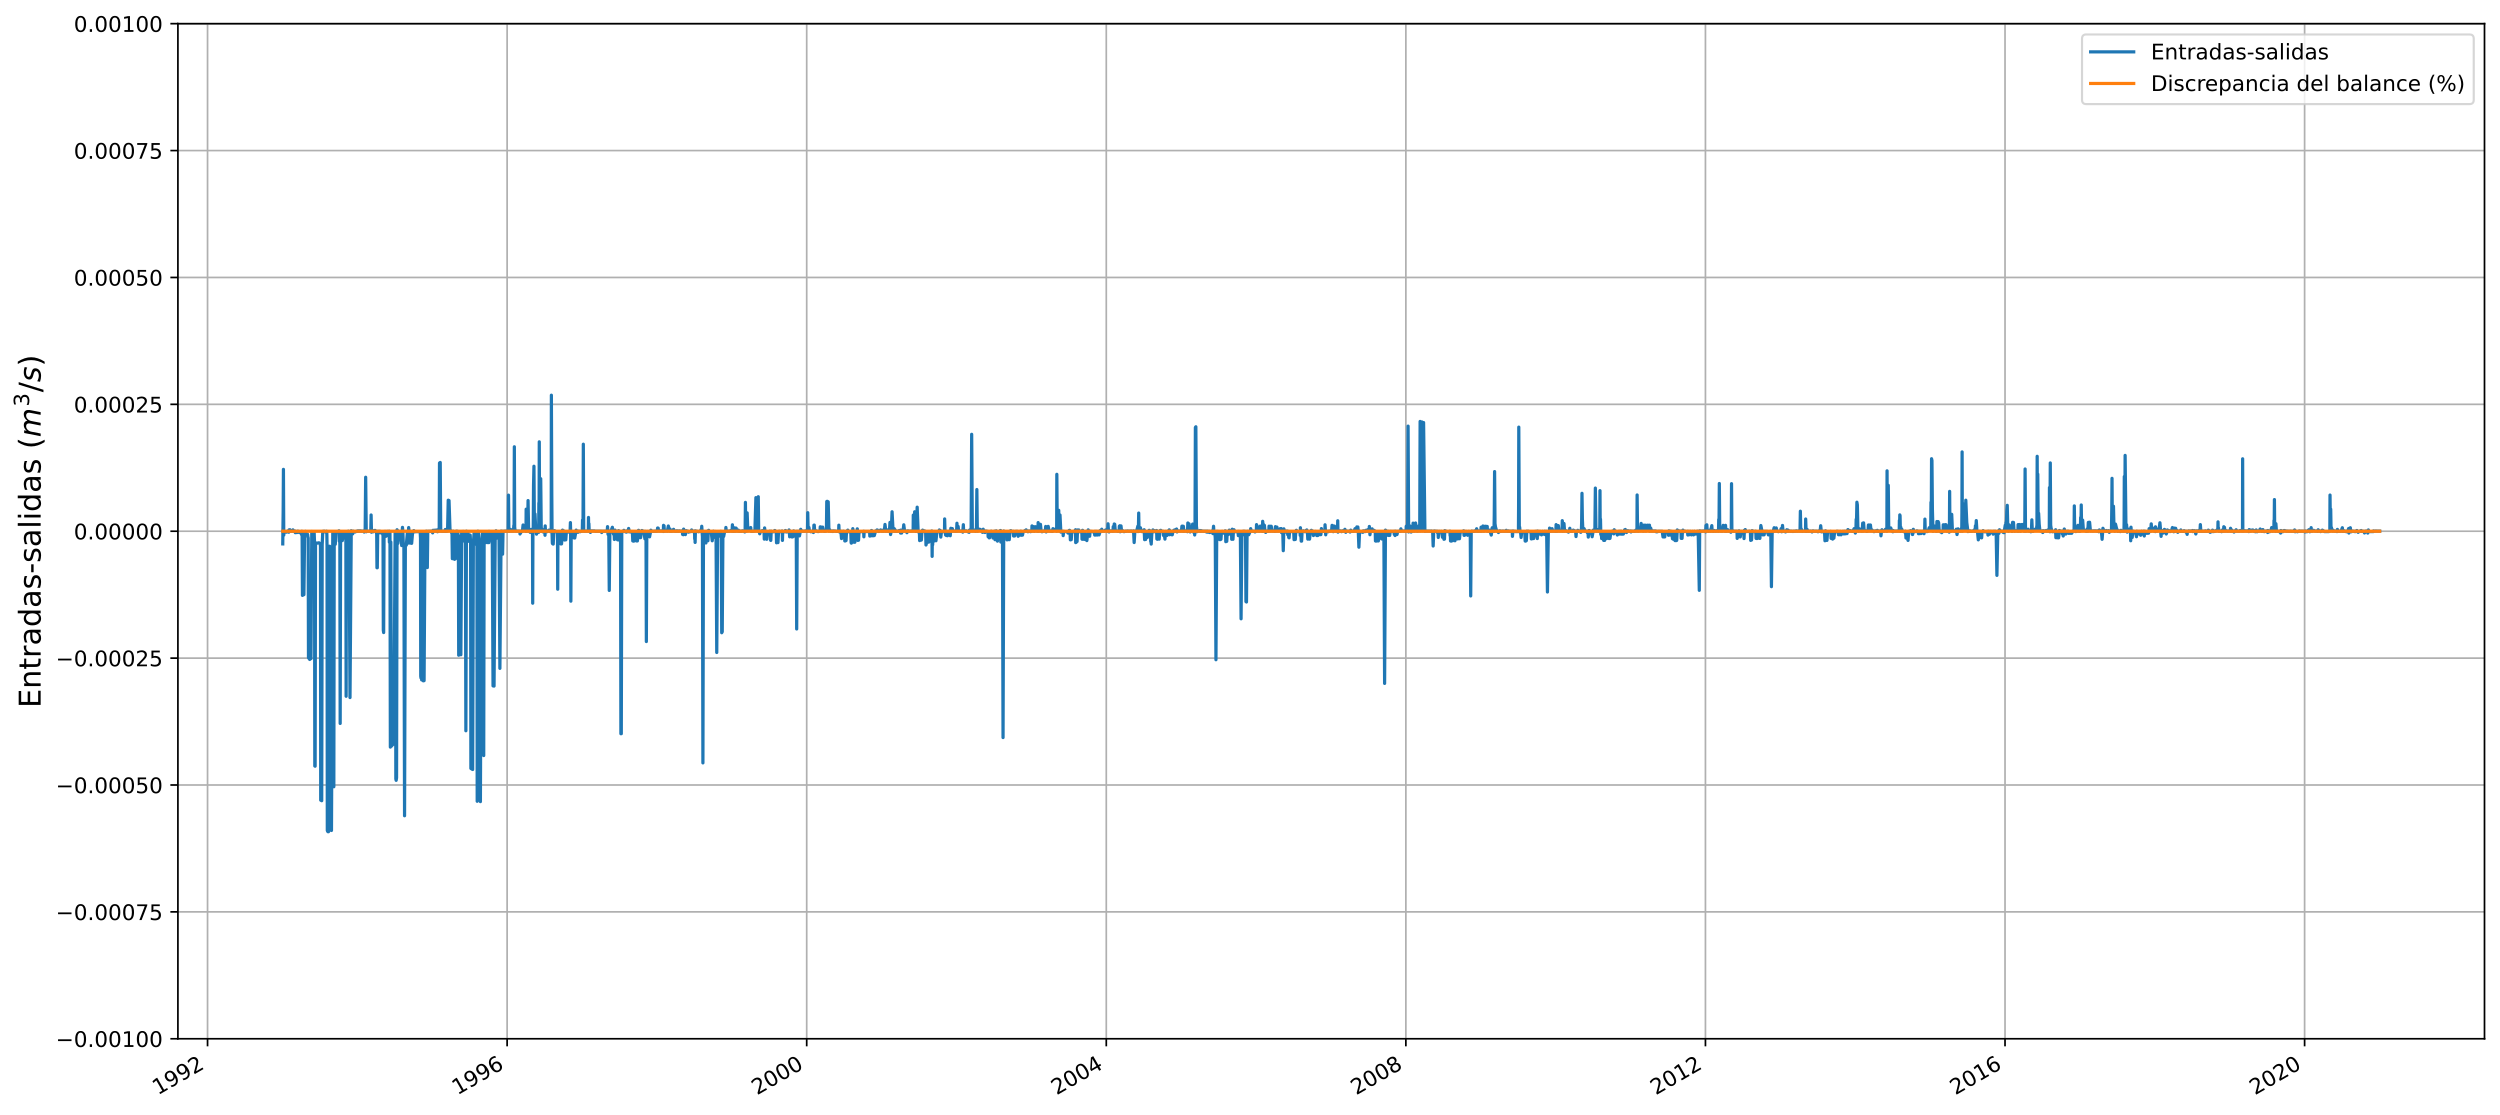 <?xml version="1.0" encoding="utf-8" standalone="no"?>
<!DOCTYPE svg PUBLIC "-//W3C//DTD SVG 1.1//EN"
  "http://www.w3.org/Graphics/SVG/1.1/DTD/svg11.dtd">
<!-- Created with matplotlib (https://matplotlib.org/) -->
<svg height="517.791pt" version="1.1" viewBox="0 0 1161.193 517.791" width="1161.193pt" xmlns="http://www.w3.org/2000/svg" xmlns:xlink="http://www.w3.org/1999/xlink">
 <defs>
  <style type="text/css">
*{stroke-linecap:butt;stroke-linejoin:round;}
  </style>
 </defs>
 <g id="figure_1">
  <g id="patch_1">
   <path d="M 0 517.791 
L 1161.193 517.791 
L 1161.193 0 
L 0 0 
z
" style="fill:#ffffff;"/>
  </g>
  <g id="axes_1">
   <g id="patch_2">
    <path d="M 82.633 482.484 
L 1153.993 482.484 
L 1153.993 10.999 
L 82.633 10.999 
z
" style="fill:#ffffff;"/>
   </g>
   <g id="matplotlib.axis_1">
    <g id="xtick_1">
     <g id="line2d_1">
      <path clip-path="url(#p0c567dc858)" d="M 96.4 482.484 
L 96.4 10.999 
" style="fill:none;stroke:#b0b0b0;stroke-linecap:square;stroke-width:0.8;"/>
     </g>
     <g id="line2d_2">
      <defs>
       <path d="M 0 0 
L 0 3.5 
" id="m17165db408" style="stroke:#000000;stroke-width:0.8;"/>
      </defs>
      <g>
       <use style="stroke:#000000;stroke-width:0.8;" x="96.4" xlink:href="#m17165db408" y="482.484"/>
      </g>
     </g>
     <g id="text_1">
      <!-- 1992 -->
      <defs>
       <path d="M 12.406 8.297 
L 28.516 8.297 
L 28.516 63.922 
L 10.984 60.406 
L 10.984 69.391 
L 28.422 72.906 
L 38.281 72.906 
L 38.281 8.297 
L 54.391 8.297 
L 54.391 0 
L 12.406 0 
z
" id="DejaVuSans-49"/>
       <path d="M 10.984 1.516 
L 10.984 10.5 
Q 14.703 8.734 18.5 7.812 
Q 22.312 6.891 25.984 6.891 
Q 35.75 6.891 40.891 13.453 
Q 46.047 20.016 46.781 33.406 
Q 43.953 29.203 39.594 26.953 
Q 35.25 24.703 29.984 24.703 
Q 19.047 24.703 12.672 31.312 
Q 6.297 37.938 6.297 49.422 
Q 6.297 60.641 12.938 67.422 
Q 19.578 74.219 30.609 74.219 
Q 43.266 74.219 49.922 64.516 
Q 56.594 54.828 56.594 36.375 
Q 56.594 19.141 48.406 8.859 
Q 40.234 -1.422 26.422 -1.422 
Q 22.703 -1.422 18.891 -0.688 
Q 15.094 0.047 10.984 1.516 
z
M 30.609 32.422 
Q 37.25 32.422 41.125 36.953 
Q 45.016 41.5 45.016 49.422 
Q 45.016 57.281 41.125 61.844 
Q 37.25 66.406 30.609 66.406 
Q 23.969 66.406 20.094 61.844 
Q 16.219 57.281 16.219 49.422 
Q 16.219 41.5 20.094 36.953 
Q 23.969 32.422 30.609 32.422 
z
" id="DejaVuSans-57"/>
       <path d="M 19.188 8.297 
L 53.609 8.297 
L 53.609 0 
L 7.328 0 
L 7.328 8.297 
Q 12.938 14.109 22.625 23.891 
Q 32.328 33.688 34.812 36.531 
Q 39.547 41.844 41.422 45.531 
Q 43.312 49.219 43.312 52.781 
Q 43.312 58.594 39.234 62.25 
Q 35.156 65.922 28.609 65.922 
Q 23.969 65.922 18.812 64.312 
Q 13.672 62.703 7.812 59.422 
L 7.812 69.391 
Q 13.766 71.781 18.938 73 
Q 24.125 74.219 28.422 74.219 
Q 39.75 74.219 46.484 68.547 
Q 53.219 62.891 53.219 53.422 
Q 53.219 48.922 51.531 44.891 
Q 49.859 40.875 45.406 35.406 
Q 44.188 33.984 37.641 27.219 
Q 31.109 20.453 19.188 8.297 
z
" id="DejaVuSans-50"/>
      </defs>
      <g transform="translate(73.32 508.789)rotate(-30)scale(0.1 -0.1)">
       <use xlink:href="#DejaVuSans-49"/>
       <use x="63.623" xlink:href="#DejaVuSans-57"/>
       <use x="127.246" xlink:href="#DejaVuSans-57"/>
       <use x="190.869" xlink:href="#DejaVuSans-50"/>
      </g>
     </g>
    </g>
    <g id="xtick_2">
     <g id="line2d_3">
      <path clip-path="url(#p0c567dc858)" d="M 235.548 482.484 
L 235.548 10.999 
" style="fill:none;stroke:#b0b0b0;stroke-linecap:square;stroke-width:0.8;"/>
     </g>
     <g id="line2d_4">
      <g>
       <use style="stroke:#000000;stroke-width:0.8;" x="235.548" xlink:href="#m17165db408" y="482.484"/>
      </g>
     </g>
     <g id="text_2">
      <!-- 1996 -->
      <defs>
       <path d="M 33.016 40.375 
Q 26.375 40.375 22.484 35.828 
Q 18.609 31.297 18.609 23.391 
Q 18.609 15.531 22.484 10.953 
Q 26.375 6.391 33.016 6.391 
Q 39.656 6.391 43.531 10.953 
Q 47.406 15.531 47.406 23.391 
Q 47.406 31.297 43.531 35.828 
Q 39.656 40.375 33.016 40.375 
z
M 52.594 71.297 
L 52.594 62.312 
Q 48.875 64.062 45.094 64.984 
Q 41.312 65.922 37.594 65.922 
Q 27.828 65.922 22.672 59.328 
Q 17.531 52.734 16.797 39.406 
Q 19.672 43.656 24.016 45.922 
Q 28.375 48.188 33.594 48.188 
Q 44.578 48.188 50.953 41.516 
Q 57.328 34.859 57.328 23.391 
Q 57.328 12.156 50.688 5.359 
Q 44.047 -1.422 33.016 -1.422 
Q 20.359 -1.422 13.672 8.266 
Q 6.984 17.969 6.984 36.375 
Q 6.984 53.656 15.188 63.938 
Q 23.391 74.219 37.203 74.219 
Q 40.922 74.219 44.703 73.484 
Q 48.484 72.75 52.594 71.297 
z
" id="DejaVuSans-54"/>
      </defs>
      <g transform="translate(212.468 508.789)rotate(-30)scale(0.1 -0.1)">
       <use xlink:href="#DejaVuSans-49"/>
       <use x="63.623" xlink:href="#DejaVuSans-57"/>
       <use x="127.246" xlink:href="#DejaVuSans-57"/>
       <use x="190.869" xlink:href="#DejaVuSans-54"/>
      </g>
     </g>
    </g>
    <g id="xtick_3">
     <g id="line2d_5">
      <path clip-path="url(#p0c567dc858)" d="M 374.696 482.484 
L 374.696 10.999 
" style="fill:none;stroke:#b0b0b0;stroke-linecap:square;stroke-width:0.8;"/>
     </g>
     <g id="line2d_6">
      <g>
       <use style="stroke:#000000;stroke-width:0.8;" x="374.696" xlink:href="#m17165db408" y="482.484"/>
      </g>
     </g>
     <g id="text_3">
      <!-- 2000 -->
      <defs>
       <path d="M 31.781 66.406 
Q 24.172 66.406 20.328 58.906 
Q 16.5 51.422 16.5 36.375 
Q 16.5 21.391 20.328 13.891 
Q 24.172 6.391 31.781 6.391 
Q 39.453 6.391 43.281 13.891 
Q 47.125 21.391 47.125 36.375 
Q 47.125 51.422 43.281 58.906 
Q 39.453 66.406 31.781 66.406 
z
M 31.781 74.219 
Q 44.047 74.219 50.516 64.516 
Q 56.984 54.828 56.984 36.375 
Q 56.984 17.969 50.516 8.266 
Q 44.047 -1.422 31.781 -1.422 
Q 19.531 -1.422 13.062 8.266 
Q 6.594 17.969 6.594 36.375 
Q 6.594 54.828 13.062 64.516 
Q 19.531 74.219 31.781 74.219 
z
" id="DejaVuSans-48"/>
      </defs>
      <g transform="translate(351.616 508.789)rotate(-30)scale(0.1 -0.1)">
       <use xlink:href="#DejaVuSans-50"/>
       <use x="63.623" xlink:href="#DejaVuSans-48"/>
       <use x="127.246" xlink:href="#DejaVuSans-48"/>
       <use x="190.869" xlink:href="#DejaVuSans-48"/>
      </g>
     </g>
    </g>
    <g id="xtick_4">
     <g id="line2d_7">
      <path clip-path="url(#p0c567dc858)" d="M 513.844 482.484 
L 513.844 10.999 
" style="fill:none;stroke:#b0b0b0;stroke-linecap:square;stroke-width:0.8;"/>
     </g>
     <g id="line2d_8">
      <g>
       <use style="stroke:#000000;stroke-width:0.8;" x="513.844" xlink:href="#m17165db408" y="482.484"/>
      </g>
     </g>
     <g id="text_4">
      <!-- 2004 -->
      <defs>
       <path d="M 37.797 64.312 
L 12.891 25.391 
L 37.797 25.391 
z
M 35.203 72.906 
L 47.609 72.906 
L 47.609 25.391 
L 58.016 25.391 
L 58.016 17.188 
L 47.609 17.188 
L 47.609 0 
L 37.797 0 
L 37.797 17.188 
L 4.891 17.188 
L 4.891 26.703 
z
" id="DejaVuSans-52"/>
      </defs>
      <g transform="translate(490.764 508.789)rotate(-30)scale(0.1 -0.1)">
       <use xlink:href="#DejaVuSans-50"/>
       <use x="63.623" xlink:href="#DejaVuSans-48"/>
       <use x="127.246" xlink:href="#DejaVuSans-48"/>
       <use x="190.869" xlink:href="#DejaVuSans-52"/>
      </g>
     </g>
    </g>
    <g id="xtick_5">
     <g id="line2d_9">
      <path clip-path="url(#p0c567dc858)" d="M 652.992 482.484 
L 652.992 10.999 
" style="fill:none;stroke:#b0b0b0;stroke-linecap:square;stroke-width:0.8;"/>
     </g>
     <g id="line2d_10">
      <g>
       <use style="stroke:#000000;stroke-width:0.8;" x="652.992" xlink:href="#m17165db408" y="482.484"/>
      </g>
     </g>
     <g id="text_5">
      <!-- 2008 -->
      <defs>
       <path d="M 31.781 34.625 
Q 24.75 34.625 20.719 30.859 
Q 16.703 27.094 16.703 20.516 
Q 16.703 13.922 20.719 10.156 
Q 24.75 6.391 31.781 6.391 
Q 38.812 6.391 42.859 10.172 
Q 46.922 13.969 46.922 20.516 
Q 46.922 27.094 42.891 30.859 
Q 38.875 34.625 31.781 34.625 
z
M 21.922 38.812 
Q 15.578 40.375 12.031 44.719 
Q 8.5 49.078 8.5 55.328 
Q 8.5 64.062 14.719 69.141 
Q 20.953 74.219 31.781 74.219 
Q 42.672 74.219 48.875 69.141 
Q 55.078 64.062 55.078 55.328 
Q 55.078 49.078 51.531 44.719 
Q 48 40.375 41.703 38.812 
Q 48.828 37.156 52.797 32.312 
Q 56.781 27.484 56.781 20.516 
Q 56.781 9.906 50.312 4.234 
Q 43.844 -1.422 31.781 -1.422 
Q 19.734 -1.422 13.25 4.234 
Q 6.781 9.906 6.781 20.516 
Q 6.781 27.484 10.781 32.312 
Q 14.797 37.156 21.922 38.812 
z
M 18.312 54.391 
Q 18.312 48.734 21.844 45.562 
Q 25.391 42.391 31.781 42.391 
Q 38.141 42.391 41.719 45.562 
Q 45.312 48.734 45.312 54.391 
Q 45.312 60.062 41.719 63.234 
Q 38.141 66.406 31.781 66.406 
Q 25.391 66.406 21.844 63.234 
Q 18.312 60.062 18.312 54.391 
z
" id="DejaVuSans-56"/>
      </defs>
      <g transform="translate(629.912 508.789)rotate(-30)scale(0.1 -0.1)">
       <use xlink:href="#DejaVuSans-50"/>
       <use x="63.623" xlink:href="#DejaVuSans-48"/>
       <use x="127.246" xlink:href="#DejaVuSans-48"/>
       <use x="190.869" xlink:href="#DejaVuSans-56"/>
      </g>
     </g>
    </g>
    <g id="xtick_6">
     <g id="line2d_11">
      <path clip-path="url(#p0c567dc858)" d="M 792.14 482.484 
L 792.14 10.999 
" style="fill:none;stroke:#b0b0b0;stroke-linecap:square;stroke-width:0.8;"/>
     </g>
     <g id="line2d_12">
      <g>
       <use style="stroke:#000000;stroke-width:0.8;" x="792.14" xlink:href="#m17165db408" y="482.484"/>
      </g>
     </g>
     <g id="text_6">
      <!-- 2012 -->
      <g transform="translate(769.06 508.789)rotate(-30)scale(0.1 -0.1)">
       <use xlink:href="#DejaVuSans-50"/>
       <use x="63.623" xlink:href="#DejaVuSans-48"/>
       <use x="127.246" xlink:href="#DejaVuSans-49"/>
       <use x="190.869" xlink:href="#DejaVuSans-50"/>
      </g>
     </g>
    </g>
    <g id="xtick_7">
     <g id="line2d_13">
      <path clip-path="url(#p0c567dc858)" d="M 931.288 482.484 
L 931.288 10.999 
" style="fill:none;stroke:#b0b0b0;stroke-linecap:square;stroke-width:0.8;"/>
     </g>
     <g id="line2d_14">
      <g>
       <use style="stroke:#000000;stroke-width:0.8;" x="931.288" xlink:href="#m17165db408" y="482.484"/>
      </g>
     </g>
     <g id="text_7">
      <!-- 2016 -->
      <g transform="translate(908.208 508.789)rotate(-30)scale(0.1 -0.1)">
       <use xlink:href="#DejaVuSans-50"/>
       <use x="63.623" xlink:href="#DejaVuSans-48"/>
       <use x="127.246" xlink:href="#DejaVuSans-49"/>
       <use x="190.869" xlink:href="#DejaVuSans-54"/>
      </g>
     </g>
    </g>
    <g id="xtick_8">
     <g id="line2d_15">
      <path clip-path="url(#p0c567dc858)" d="M 1070.436 482.484 
L 1070.436 10.999 
" style="fill:none;stroke:#b0b0b0;stroke-linecap:square;stroke-width:0.8;"/>
     </g>
     <g id="line2d_16">
      <g>
       <use style="stroke:#000000;stroke-width:0.8;" x="1070.436" xlink:href="#m17165db408" y="482.484"/>
      </g>
     </g>
     <g id="text_8">
      <!-- 2020 -->
      <g transform="translate(1047.356 508.789)rotate(-30)scale(0.1 -0.1)">
       <use xlink:href="#DejaVuSans-50"/>
       <use x="63.623" xlink:href="#DejaVuSans-48"/>
       <use x="127.246" xlink:href="#DejaVuSans-50"/>
       <use x="190.869" xlink:href="#DejaVuSans-48"/>
      </g>
     </g>
    </g>
   </g>
   <g id="matplotlib.axis_2">
    <g id="ytick_1">
     <g id="line2d_17">
      <path clip-path="url(#p0c567dc858)" d="M 82.633 482.484 
L 1153.993 482.484 
" style="fill:none;stroke:#b0b0b0;stroke-linecap:square;stroke-width:0.8;"/>
     </g>
     <g id="line2d_18">
      <defs>
       <path d="M 0 0 
L -3.5 0 
" id="mcf7038767e" style="stroke:#000000;stroke-width:0.8;"/>
      </defs>
      <g>
       <use style="stroke:#000000;stroke-width:0.8;" x="82.633" xlink:href="#mcf7038767e" y="482.484"/>
      </g>
     </g>
     <g id="text_9">
      <!-- −0.00100 -->
      <defs>
       <path d="M 10.594 35.5 
L 73.188 35.5 
L 73.188 27.203 
L 10.594 27.203 
z
" id="DejaVuSans-8722"/>
       <path d="M 10.688 12.406 
L 21 12.406 
L 21 0 
L 10.688 0 
z
" id="DejaVuSans-46"/>
      </defs>
      <g transform="translate(25.9 486.283)scale(0.1 -0.1)">
       <use xlink:href="#DejaVuSans-8722"/>
       <use x="83.789" xlink:href="#DejaVuSans-48"/>
       <use x="147.412" xlink:href="#DejaVuSans-46"/>
       <use x="179.199" xlink:href="#DejaVuSans-48"/>
       <use x="242.822" xlink:href="#DejaVuSans-48"/>
       <use x="306.445" xlink:href="#DejaVuSans-49"/>
       <use x="370.068" xlink:href="#DejaVuSans-48"/>
       <use x="433.691" xlink:href="#DejaVuSans-48"/>
      </g>
     </g>
    </g>
    <g id="ytick_2">
     <g id="line2d_19">
      <path clip-path="url(#p0c567dc858)" d="M 82.633 423.548 
L 1153.993 423.548 
" style="fill:none;stroke:#b0b0b0;stroke-linecap:square;stroke-width:0.8;"/>
     </g>
     <g id="line2d_20">
      <g>
       <use style="stroke:#000000;stroke-width:0.8;" x="82.633" xlink:href="#mcf7038767e" y="423.548"/>
      </g>
     </g>
     <g id="text_10">
      <!-- −0.00075 -->
      <defs>
       <path d="M 8.203 72.906 
L 55.078 72.906 
L 55.078 68.703 
L 28.609 0 
L 18.312 0 
L 43.219 64.594 
L 8.203 64.594 
z
" id="DejaVuSans-55"/>
       <path d="M 10.797 72.906 
L 49.516 72.906 
L 49.516 64.594 
L 19.828 64.594 
L 19.828 46.734 
Q 21.969 47.469 24.109 47.828 
Q 26.266 48.188 28.422 48.188 
Q 40.625 48.188 47.75 41.5 
Q 54.891 34.812 54.891 23.391 
Q 54.891 11.625 47.562 5.094 
Q 40.234 -1.422 26.906 -1.422 
Q 22.312 -1.422 17.547 -0.641 
Q 12.797 0.141 7.719 1.703 
L 7.719 11.625 
Q 12.109 9.234 16.797 8.062 
Q 21.484 6.891 26.703 6.891 
Q 35.156 6.891 40.078 11.328 
Q 45.016 15.766 45.016 23.391 
Q 45.016 31 40.078 35.438 
Q 35.156 39.891 26.703 39.891 
Q 22.75 39.891 18.812 39.016 
Q 14.891 38.141 10.797 36.281 
z
" id="DejaVuSans-53"/>
      </defs>
      <g transform="translate(25.9 427.348)scale(0.1 -0.1)">
       <use xlink:href="#DejaVuSans-8722"/>
       <use x="83.789" xlink:href="#DejaVuSans-48"/>
       <use x="147.412" xlink:href="#DejaVuSans-46"/>
       <use x="179.199" xlink:href="#DejaVuSans-48"/>
       <use x="242.822" xlink:href="#DejaVuSans-48"/>
       <use x="306.445" xlink:href="#DejaVuSans-48"/>
       <use x="370.068" xlink:href="#DejaVuSans-55"/>
       <use x="433.691" xlink:href="#DejaVuSans-53"/>
      </g>
     </g>
    </g>
    <g id="ytick_3">
     <g id="line2d_21">
      <path clip-path="url(#p0c567dc858)" d="M 82.633 364.613 
L 1153.993 364.613 
" style="fill:none;stroke:#b0b0b0;stroke-linecap:square;stroke-width:0.8;"/>
     </g>
     <g id="line2d_22">
      <g>
       <use style="stroke:#000000;stroke-width:0.8;" x="82.633" xlink:href="#mcf7038767e" y="364.613"/>
      </g>
     </g>
     <g id="text_11">
      <!-- −0.00050 -->
      <g transform="translate(25.9 368.412)scale(0.1 -0.1)">
       <use xlink:href="#DejaVuSans-8722"/>
       <use x="83.789" xlink:href="#DejaVuSans-48"/>
       <use x="147.412" xlink:href="#DejaVuSans-46"/>
       <use x="179.199" xlink:href="#DejaVuSans-48"/>
       <use x="242.822" xlink:href="#DejaVuSans-48"/>
       <use x="306.445" xlink:href="#DejaVuSans-48"/>
       <use x="370.068" xlink:href="#DejaVuSans-53"/>
       <use x="433.691" xlink:href="#DejaVuSans-48"/>
      </g>
     </g>
    </g>
    <g id="ytick_4">
     <g id="line2d_23">
      <path clip-path="url(#p0c567dc858)" d="M 82.633 305.677 
L 1153.993 305.677 
" style="fill:none;stroke:#b0b0b0;stroke-linecap:square;stroke-width:0.8;"/>
     </g>
     <g id="line2d_24">
      <g>
       <use style="stroke:#000000;stroke-width:0.8;" x="82.633" xlink:href="#mcf7038767e" y="305.677"/>
      </g>
     </g>
     <g id="text_12">
      <!-- −0.00025 -->
      <g transform="translate(25.9 309.476)scale(0.1 -0.1)">
       <use xlink:href="#DejaVuSans-8722"/>
       <use x="83.789" xlink:href="#DejaVuSans-48"/>
       <use x="147.412" xlink:href="#DejaVuSans-46"/>
       <use x="179.199" xlink:href="#DejaVuSans-48"/>
       <use x="242.822" xlink:href="#DejaVuSans-48"/>
       <use x="306.445" xlink:href="#DejaVuSans-48"/>
       <use x="370.068" xlink:href="#DejaVuSans-50"/>
       <use x="433.691" xlink:href="#DejaVuSans-53"/>
      </g>
     </g>
    </g>
    <g id="ytick_5">
     <g id="line2d_25">
      <path clip-path="url(#p0c567dc858)" d="M 82.633 246.742 
L 1153.993 246.742 
" style="fill:none;stroke:#b0b0b0;stroke-linecap:square;stroke-width:0.8;"/>
     </g>
     <g id="line2d_26">
      <g>
       <use style="stroke:#000000;stroke-width:0.8;" x="82.633" xlink:href="#mcf7038767e" y="246.742"/>
      </g>
     </g>
     <g id="text_13">
      <!-- 0.00000 -->
      <g transform="translate(34.28 250.541)scale(0.1 -0.1)">
       <use xlink:href="#DejaVuSans-48"/>
       <use x="63.623" xlink:href="#DejaVuSans-46"/>
       <use x="95.41" xlink:href="#DejaVuSans-48"/>
       <use x="159.033" xlink:href="#DejaVuSans-48"/>
       <use x="222.656" xlink:href="#DejaVuSans-48"/>
       <use x="286.279" xlink:href="#DejaVuSans-48"/>
       <use x="349.902" xlink:href="#DejaVuSans-48"/>
      </g>
     </g>
    </g>
    <g id="ytick_6">
     <g id="line2d_27">
      <path clip-path="url(#p0c567dc858)" d="M 82.633 187.806 
L 1153.993 187.806 
" style="fill:none;stroke:#b0b0b0;stroke-linecap:square;stroke-width:0.8;"/>
     </g>
     <g id="line2d_28">
      <g>
       <use style="stroke:#000000;stroke-width:0.8;" x="82.633" xlink:href="#mcf7038767e" y="187.806"/>
      </g>
     </g>
     <g id="text_14">
      <!-- 0.00025 -->
      <g transform="translate(34.28 191.605)scale(0.1 -0.1)">
       <use xlink:href="#DejaVuSans-48"/>
       <use x="63.623" xlink:href="#DejaVuSans-46"/>
       <use x="95.41" xlink:href="#DejaVuSans-48"/>
       <use x="159.033" xlink:href="#DejaVuSans-48"/>
       <use x="222.656" xlink:href="#DejaVuSans-48"/>
       <use x="286.279" xlink:href="#DejaVuSans-50"/>
       <use x="349.902" xlink:href="#DejaVuSans-53"/>
      </g>
     </g>
    </g>
    <g id="ytick_7">
     <g id="line2d_29">
      <path clip-path="url(#p0c567dc858)" d="M 82.633 128.87 
L 1153.993 128.87 
" style="fill:none;stroke:#b0b0b0;stroke-linecap:square;stroke-width:0.8;"/>
     </g>
     <g id="line2d_30">
      <g>
       <use style="stroke:#000000;stroke-width:0.8;" x="82.633" xlink:href="#mcf7038767e" y="128.87"/>
      </g>
     </g>
     <g id="text_15">
      <!-- 0.00050 -->
      <g transform="translate(34.28 132.67)scale(0.1 -0.1)">
       <use xlink:href="#DejaVuSans-48"/>
       <use x="63.623" xlink:href="#DejaVuSans-46"/>
       <use x="95.41" xlink:href="#DejaVuSans-48"/>
       <use x="159.033" xlink:href="#DejaVuSans-48"/>
       <use x="222.656" xlink:href="#DejaVuSans-48"/>
       <use x="286.279" xlink:href="#DejaVuSans-53"/>
       <use x="349.902" xlink:href="#DejaVuSans-48"/>
      </g>
     </g>
    </g>
    <g id="ytick_8">
     <g id="line2d_31">
      <path clip-path="url(#p0c567dc858)" d="M 82.633 69.935 
L 1153.993 69.935 
" style="fill:none;stroke:#b0b0b0;stroke-linecap:square;stroke-width:0.8;"/>
     </g>
     <g id="line2d_32">
      <g>
       <use style="stroke:#000000;stroke-width:0.8;" x="82.633" xlink:href="#mcf7038767e" y="69.935"/>
      </g>
     </g>
     <g id="text_16">
      <!-- 0.00075 -->
      <g transform="translate(34.28 73.734)scale(0.1 -0.1)">
       <use xlink:href="#DejaVuSans-48"/>
       <use x="63.623" xlink:href="#DejaVuSans-46"/>
       <use x="95.41" xlink:href="#DejaVuSans-48"/>
       <use x="159.033" xlink:href="#DejaVuSans-48"/>
       <use x="222.656" xlink:href="#DejaVuSans-48"/>
       <use x="286.279" xlink:href="#DejaVuSans-55"/>
       <use x="349.902" xlink:href="#DejaVuSans-53"/>
      </g>
     </g>
    </g>
    <g id="ytick_9">
     <g id="line2d_33">
      <path clip-path="url(#p0c567dc858)" d="M 82.633 10.999 
L 1153.993 10.999 
" style="fill:none;stroke:#b0b0b0;stroke-linecap:square;stroke-width:0.8;"/>
     </g>
     <g id="line2d_34">
      <g>
       <use style="stroke:#000000;stroke-width:0.8;" x="82.633" xlink:href="#mcf7038767e" y="10.999"/>
      </g>
     </g>
     <g id="text_17">
      <!-- 0.00100 -->
      <g transform="translate(34.28 14.798)scale(0.1 -0.1)">
       <use xlink:href="#DejaVuSans-48"/>
       <use x="63.623" xlink:href="#DejaVuSans-46"/>
       <use x="95.41" xlink:href="#DejaVuSans-48"/>
       <use x="159.033" xlink:href="#DejaVuSans-48"/>
       <use x="222.656" xlink:href="#DejaVuSans-49"/>
       <use x="286.279" xlink:href="#DejaVuSans-48"/>
       <use x="349.902" xlink:href="#DejaVuSans-48"/>
      </g>
     </g>
    </g>
    <g id="text_18">
     <!-- Entradas-salidas ($m^3/s$) -->
     <defs>
      <path d="M 9.812 72.906 
L 55.906 72.906 
L 55.906 64.594 
L 19.672 64.594 
L 19.672 43.016 
L 54.391 43.016 
L 54.391 34.719 
L 19.672 34.719 
L 19.672 8.297 
L 56.781 8.297 
L 56.781 0 
L 9.812 0 
z
" id="DejaVuSans-69"/>
      <path d="M 54.891 33.016 
L 54.891 0 
L 45.906 0 
L 45.906 32.719 
Q 45.906 40.484 42.875 44.328 
Q 39.844 48.188 33.797 48.188 
Q 26.516 48.188 22.312 43.547 
Q 18.109 38.922 18.109 30.906 
L 18.109 0 
L 9.078 0 
L 9.078 54.688 
L 18.109 54.688 
L 18.109 46.188 
Q 21.344 51.125 25.703 53.562 
Q 30.078 56 35.797 56 
Q 45.219 56 50.047 50.172 
Q 54.891 44.344 54.891 33.016 
z
" id="DejaVuSans-110"/>
      <path d="M 18.312 70.219 
L 18.312 54.688 
L 36.812 54.688 
L 36.812 47.703 
L 18.312 47.703 
L 18.312 18.016 
Q 18.312 11.328 20.141 9.422 
Q 21.969 7.516 27.594 7.516 
L 36.812 7.516 
L 36.812 0 
L 27.594 0 
Q 17.188 0 13.234 3.875 
Q 9.281 7.766 9.281 18.016 
L 9.281 47.703 
L 2.688 47.703 
L 2.688 54.688 
L 9.281 54.688 
L 9.281 70.219 
z
" id="DejaVuSans-116"/>
      <path d="M 41.109 46.297 
Q 39.594 47.172 37.812 47.578 
Q 36.031 48 33.891 48 
Q 26.266 48 22.188 43.047 
Q 18.109 38.094 18.109 28.812 
L 18.109 0 
L 9.078 0 
L 9.078 54.688 
L 18.109 54.688 
L 18.109 46.188 
Q 20.953 51.172 25.484 53.578 
Q 30.031 56 36.531 56 
Q 37.453 56 38.578 55.875 
Q 39.703 55.766 41.062 55.516 
z
" id="DejaVuSans-114"/>
      <path d="M 34.281 27.484 
Q 23.391 27.484 19.188 25 
Q 14.984 22.516 14.984 16.5 
Q 14.984 11.719 18.141 8.906 
Q 21.297 6.109 26.703 6.109 
Q 34.188 6.109 38.703 11.406 
Q 43.219 16.703 43.219 25.484 
L 43.219 27.484 
z
M 52.203 31.203 
L 52.203 0 
L 43.219 0 
L 43.219 8.297 
Q 40.141 3.328 35.547 0.953 
Q 30.953 -1.422 24.312 -1.422 
Q 15.922 -1.422 10.953 3.297 
Q 6 8.016 6 15.922 
Q 6 25.141 12.172 29.828 
Q 18.359 34.516 30.609 34.516 
L 43.219 34.516 
L 43.219 35.406 
Q 43.219 41.609 39.141 45 
Q 35.062 48.391 27.688 48.391 
Q 23 48.391 18.547 47.266 
Q 14.109 46.141 10.016 43.891 
L 10.016 52.203 
Q 14.938 54.109 19.578 55.047 
Q 24.219 56 28.609 56 
Q 40.484 56 46.344 49.844 
Q 52.203 43.703 52.203 31.203 
z
" id="DejaVuSans-97"/>
      <path d="M 45.406 46.391 
L 45.406 75.984 
L 54.391 75.984 
L 54.391 0 
L 45.406 0 
L 45.406 8.203 
Q 42.578 3.328 38.25 0.953 
Q 33.938 -1.422 27.875 -1.422 
Q 17.969 -1.422 11.734 6.484 
Q 5.516 14.406 5.516 27.297 
Q 5.516 40.188 11.734 48.094 
Q 17.969 56 27.875 56 
Q 33.938 56 38.25 53.625 
Q 42.578 51.266 45.406 46.391 
z
M 14.797 27.297 
Q 14.797 17.391 18.875 11.75 
Q 22.953 6.109 30.078 6.109 
Q 37.203 6.109 41.297 11.75 
Q 45.406 17.391 45.406 27.297 
Q 45.406 37.203 41.297 42.844 
Q 37.203 48.484 30.078 48.484 
Q 22.953 48.484 18.875 42.844 
Q 14.797 37.203 14.797 27.297 
z
" id="DejaVuSans-100"/>
      <path d="M 44.281 53.078 
L 44.281 44.578 
Q 40.484 46.531 36.375 47.5 
Q 32.281 48.484 27.875 48.484 
Q 21.188 48.484 17.844 46.438 
Q 14.5 44.391 14.5 40.281 
Q 14.5 37.156 16.891 35.375 
Q 19.281 33.594 26.516 31.984 
L 29.594 31.297 
Q 39.156 29.25 43.188 25.516 
Q 47.219 21.781 47.219 15.094 
Q 47.219 7.469 41.188 3.016 
Q 35.156 -1.422 24.609 -1.422 
Q 20.219 -1.422 15.453 -0.562 
Q 10.688 0.297 5.422 2 
L 5.422 11.281 
Q 10.406 8.688 15.234 7.391 
Q 20.062 6.109 24.812 6.109 
Q 31.156 6.109 34.562 8.281 
Q 37.984 10.453 37.984 14.406 
Q 37.984 18.062 35.516 20.016 
Q 33.062 21.969 24.703 23.781 
L 21.578 24.516 
Q 13.234 26.266 9.516 29.906 
Q 5.812 33.547 5.812 39.891 
Q 5.812 47.609 11.281 51.797 
Q 16.75 56 26.812 56 
Q 31.781 56 36.172 55.266 
Q 40.578 54.547 44.281 53.078 
z
" id="DejaVuSans-115"/>
      <path d="M 4.891 31.391 
L 31.203 31.391 
L 31.203 23.391 
L 4.891 23.391 
z
" id="DejaVuSans-45"/>
      <path d="M 9.422 75.984 
L 18.406 75.984 
L 18.406 0 
L 9.422 0 
z
" id="DejaVuSans-108"/>
      <path d="M 9.422 54.688 
L 18.406 54.688 
L 18.406 0 
L 9.422 0 
z
M 9.422 75.984 
L 18.406 75.984 
L 18.406 64.594 
L 9.422 64.594 
z
" id="DejaVuSans-105"/>
      <path id="DejaVuSans-32"/>
      <path d="M 31 75.875 
Q 24.469 64.656 21.281 53.656 
Q 18.109 42.672 18.109 31.391 
Q 18.109 20.125 21.312 9.062 
Q 24.516 -2 31 -13.188 
L 23.188 -13.188 
Q 15.875 -1.703 12.234 9.375 
Q 8.594 20.453 8.594 31.391 
Q 8.594 42.281 12.203 53.312 
Q 15.828 64.359 23.188 75.875 
z
" id="DejaVuSans-40"/>
      <path d="M 89.797 33.016 
L 83.406 0 
L 74.422 0 
L 80.719 32.719 
Q 81.109 34.812 81.297 36.328 
Q 81.5 37.844 81.5 38.922 
Q 81.5 43.312 79.047 45.75 
Q 76.609 48.188 72.219 48.188 
Q 65.672 48.188 60.547 43.281 
Q 55.422 38.375 53.906 30.516 
L 47.906 0 
L 38.922 0 
L 45.312 32.719 
Q 45.703 34.516 45.891 36.047 
Q 46.094 37.594 46.094 38.812 
Q 46.094 43.266 43.656 45.719 
Q 41.219 48.188 36.922 48.188 
Q 30.281 48.188 25.141 43.281 
Q 20.016 38.375 18.5 30.516 
L 12.5 0 
L 3.516 0 
L 14.203 54.688 
L 23.188 54.688 
L 21.484 46.188 
Q 25.141 50.984 30.047 53.484 
Q 34.969 56 40.578 56 
Q 46.531 56 50.359 52.875 
Q 54.203 49.75 54.984 44.188 
Q 59.078 49.953 64.469 52.969 
Q 69.875 56 75.875 56 
Q 82.906 56 86.734 51.953 
Q 90.578 47.906 90.578 40.484 
Q 90.578 38.875 90.375 36.938 
Q 90.188 35.016 89.797 33.016 
z
" id="DejaVuSans-Oblique-109"/>
      <path d="M 40.578 39.312 
Q 47.656 37.797 51.625 33 
Q 55.609 28.219 55.609 21.188 
Q 55.609 10.406 48.188 4.484 
Q 40.766 -1.422 27.094 -1.422 
Q 22.516 -1.422 17.656 -0.516 
Q 12.797 0.391 7.625 2.203 
L 7.625 11.719 
Q 11.719 9.328 16.594 8.109 
Q 21.484 6.891 26.812 6.891 
Q 36.078 6.891 40.938 10.547 
Q 45.797 14.203 45.797 21.188 
Q 45.797 27.641 41.281 31.266 
Q 36.766 34.906 28.719 34.906 
L 20.219 34.906 
L 20.219 43.016 
L 29.109 43.016 
Q 36.375 43.016 40.234 45.922 
Q 44.094 48.828 44.094 54.297 
Q 44.094 59.906 40.109 62.906 
Q 36.141 65.922 28.719 65.922 
Q 24.656 65.922 20.016 65.031 
Q 15.375 64.156 9.812 62.312 
L 9.812 71.094 
Q 15.438 72.656 20.344 73.438 
Q 25.25 74.219 29.594 74.219 
Q 40.828 74.219 47.359 69.109 
Q 53.906 64.016 53.906 55.328 
Q 53.906 49.266 50.438 45.094 
Q 46.969 40.922 40.578 39.312 
z
" id="DejaVuSans-51"/>
      <path d="M 25.391 72.906 
L 33.688 72.906 
L 8.297 -9.281 
L 0 -9.281 
z
" id="DejaVuSans-47"/>
      <path d="M 50 53.078 
L 48.297 44.578 
Q 44.734 46.531 40.766 47.5 
Q 36.812 48.484 32.625 48.484 
Q 25.531 48.484 21.453 46.062 
Q 17.391 43.656 17.391 39.5 
Q 17.391 34.672 26.859 32.078 
Q 27.594 31.891 27.938 31.781 
L 30.812 30.906 
Q 39.797 28.422 42.797 25.688 
Q 45.797 22.953 45.797 18.219 
Q 45.797 9.516 38.891 4.047 
Q 31.984 -1.422 20.797 -1.422 
Q 16.453 -1.422 11.672 -0.578 
Q 6.891 0.25 1.125 2 
L 2.875 11.281 
Q 7.812 8.734 12.594 7.422 
Q 17.391 6.109 21.781 6.109 
Q 28.375 6.109 32.5 8.938 
Q 36.625 11.766 36.625 16.109 
Q 36.625 20.797 25.781 23.688 
L 24.859 23.922 
L 21.781 24.703 
Q 14.938 26.516 11.766 29.469 
Q 8.594 32.422 8.594 37.016 
Q 8.594 45.75 15.156 50.875 
Q 21.734 56 33.016 56 
Q 37.453 56 41.672 55.266 
Q 45.906 54.547 50 53.078 
z
" id="DejaVuSans-Oblique-115"/>
      <path d="M 8.016 75.875 
L 15.828 75.875 
Q 23.141 64.359 26.781 53.312 
Q 30.422 42.281 30.422 31.391 
Q 30.422 20.453 26.781 9.375 
Q 23.141 -1.703 15.828 -13.188 
L 8.016 -13.188 
Q 14.5 -2 17.703 9.062 
Q 20.906 20.125 20.906 31.391 
Q 20.906 42.672 17.703 53.656 
Q 14.5 64.656 8.016 75.875 
z
" id="DejaVuSans-41"/>
     </defs>
     <g transform="translate(18.988 328.782)rotate(-90)scale(0.14 -0.14)">
      <use transform="translate(0 0.766)" xlink:href="#DejaVuSans-69"/>
      <use transform="translate(63.184 0.766)" xlink:href="#DejaVuSans-110"/>
      <use transform="translate(126.562 0.766)" xlink:href="#DejaVuSans-116"/>
      <use transform="translate(165.771 0.766)" xlink:href="#DejaVuSans-114"/>
      <use transform="translate(206.885 0.766)" xlink:href="#DejaVuSans-97"/>
      <use transform="translate(268.164 0.766)" xlink:href="#DejaVuSans-100"/>
      <use transform="translate(331.641 0.766)" xlink:href="#DejaVuSans-97"/>
      <use transform="translate(392.92 0.766)" xlink:href="#DejaVuSans-115"/>
      <use transform="translate(445.02 0.766)" xlink:href="#DejaVuSans-45"/>
      <use transform="translate(481.104 0.766)" xlink:href="#DejaVuSans-115"/>
      <use transform="translate(533.203 0.766)" xlink:href="#DejaVuSans-97"/>
      <use transform="translate(594.482 0.766)" xlink:href="#DejaVuSans-108"/>
      <use transform="translate(622.266 0.766)" xlink:href="#DejaVuSans-105"/>
      <use transform="translate(650.049 0.766)" xlink:href="#DejaVuSans-100"/>
      <use transform="translate(713.525 0.766)" xlink:href="#DejaVuSans-97"/>
      <use transform="translate(774.805 0.766)" xlink:href="#DejaVuSans-115"/>
      <use transform="translate(826.904 0.766)" xlink:href="#DejaVuSans-32"/>
      <use transform="translate(858.691 0.766)" xlink:href="#DejaVuSans-40"/>
      <use transform="translate(897.705 0.766)" xlink:href="#DejaVuSans-Oblique-109"/>
      <use transform="translate(999.767 39.047)scale(0.7)" xlink:href="#DejaVuSans-51"/>
      <use transform="translate(1047.038 0.766)" xlink:href="#DejaVuSans-47"/>
      <use transform="translate(1080.729 0.766)" xlink:href="#DejaVuSans-Oblique-115"/>
      <use transform="translate(1132.829 0.766)" xlink:href="#DejaVuSans-41"/>
     </g>
    </g>
   </g>
   <g id="line2d_35">
    <path clip-path="url(#p0c567dc858)" d="M 131.331 252.625 
L 131.522 237.831 
L 131.646 218.007 
L 131.796 248.575 
L 131.976 246.656 
L 132.191 247.168 
L 132.45 247.083 
L 133.133 247.168 
L 133.58 246.742 
L 134.116 247.211 
L 134.28 246.102 
L 134.388 246.742 
L 134.516 246.059 
L 134.671 246.059 
L 134.857 246.699 
L 135.668 246.742 
L 136.052 246.102 
L 136.514 246.742 
L 137.069 246.699 
L 137.141 247.424 
L 137.227 246.742 
L 137.331 247.424 
L 137.456 247.339 
L 137.785 247.339 
L 138.001 247.339 
L 138.26 246.742 
L 138.57 246.784 
L 138.942 247.339 
L 139.926 247.339 
L 140 248.234 
L 140.197 246.784 
L 140.326 248.234 
L 140.481 276.542 
L 140.89 276.286 
L 141.156 276.201 
L 141.477 248.191 
L 141.862 246.827 
L 142.324 248.234 
L 142.878 248.191 
L 143.042 249.598 
L 143.15 249.726 
L 143.278 305.447 
L 143.434 305.745 
L 143.619 305.788 
L 143.842 306.3 
L 144.109 306.001 
L 144.43 305.916 
L 144.815 246.87 
L 145.276 249.641 
L 145.831 249.641 
L 145.903 246.912 
L 146.094 252.199 
L 146.218 355.796 
L 146.368 355.882 
L 146.548 252.369 
L 147.022 252.199 
L 147.332 252.284 
L 148.152 252.113 
L 148.688 252.54 
L 148.762 253.137 
L 148.852 252.966 
L 148.959 371.656 
L 149.429 371.912 
L 149.652 252.966 
L 149.919 246.827 
L 150.624 246.742 
L 151.086 247.083 
L 151.641 246.742 
L 151.8 247.083 
L 151.903 253.648 
L 152.028 385.725 
L 152.178 386.151 
L 152.358 386.321 
L 152.573 386.321 
L 152.832 253.733 
L 153.142 253.733 
L 153.515 385.554 
L 153.962 385.725 
L 154.572 246.997 
L 154.662 252.625 
L 154.769 364.408 
L 154.898 252.625 
L 155.053 365.431 
L 155.239 247.083 
L 155.462 252.796 
L 155.728 252.796 
L 156.049 247.083 
L 156.896 247.083 
L 157.45 246.571 
L 157.525 246.742 
L 157.614 251.431 
L 157.722 246.997 
L 157.85 251.261 
L 158.006 336.015 
L 158.191 250.067 
L 158.414 246.955 
L 158.681 251.047 
L 159.002 251.09 
L 159.387 246.955 
L 160.403 246.955 
L 160.47 250.28 
L 160.551 246.912 
L 160.648 250.493 
L 160.765 323.396 
L 160.904 246.912 
L 161.273 246.912 
L 161.514 246.912 
L 161.804 246.742 
L 162.151 250.578 
L 162.569 323.992 
L 163.144 246.528 
L 163.233 246.827 
L 163.341 248.021 
L 163.47 246.784 
L 163.625 246.827 
L 163.81 247.978 
L 164.033 246.742 
L 164.3 246.784 
L 164.621 247.083 
L 165.006 247.083 
L 165.468 246.784 
L 166.022 246.784 
L 166.094 246.614 
L 166.285 246.742 
L 166.41 246.571 
L 166.559 246.742 
L 166.739 246.742 
L 166.954 246.571 
L 167.213 246.742 
L 167.523 246.571 
L 167.896 246.742 
L 169.043 246.699 
L 169.151 247.125 
L 169.279 246.742 
L 169.434 246.699 
L 169.62 245.548 
L 169.843 221.674 
L 170.11 246.997 
L 170.431 246.742 
L 171.904 246.784 
L 171.991 246.486 
L 172.095 246.742 
L 172.219 246.401 
L 172.369 239.196 
L 172.549 247.211 
L 173.023 246.358 
L 173.333 246.997 
L 174.153 246.358 
L 174.763 246.87 
L 174.853 247.637 
L 174.96 246.784 
L 175.089 263.71 
L 175.244 263.71 
L 175.43 246.955 
L 175.653 246.784 
L 175.919 247.594 
L 176.24 246.784 
L 176.625 246.827 
L 177.087 247.594 
L 177.641 246.955 
L 177.913 248.959 
L 178.041 292.7 
L 178.197 293.808 
L 178.382 246.87 
L 178.605 249.129 
L 178.872 246.827 
L 179.193 249.129 
L 179.578 246.87 
L 180.04 246.827 
L 180.594 249.172 
L 180.753 246.742 
L 180.857 251.858 
L 180.982 251.858 
L 181.131 246.997 
L 181.311 347.014 
L 181.526 251.772 
L 181.785 346.588 
L 182.468 345.735 
L 182.915 345.65 
L 183.525 247.253 
L 183.723 252.625 
L 183.851 361.765 
L 184.006 362.447 
L 184.192 361.253 
L 184.415 246.059 
L 184.682 252.54 
L 185.003 246.742 
L 185.849 246.997 
L 186.404 252.54 
L 186.476 248.873 
L 186.563 253.392 
L 186.667 246.827 
L 186.791 247.083 
L 186.941 244.951 
L 187.121 246.997 
L 187.336 253.392 
L 187.595 253.392 
L 187.905 378.903 
L 188.278 253.392 
L 188.725 253.222 
L 189.261 246.827 
L 189.532 252.284 
L 189.816 245.036 
L 190.002 246.742 
L 190.225 247.083 
L 190.491 252.284 
L 190.812 246.997 
L 191.197 252.369 
L 191.659 247.083 
L 192.213 246.486 
L 192.377 246.912 
L 192.485 247.04 
L 192.954 246.955 
L 195.166 246.955 
L 195.319 250.067 
L 195.42 314.059 
L 195.54 314.912 
L 195.685 250.152 
L 195.859 315.807 
L 196.067 246.912 
L 196.317 246.955 
L 196.617 316.233 
L 196.977 316.148 
L 197.41 246.912 
L 197.928 250.28 
L 198.002 246.742 
L 198.092 246.784 
L 198.199 246.784 
L 198.328 247.637 
L 198.483 263.624 
L 198.669 247.594 
L 198.892 246.784 
L 199.479 246.784 
L 200.88 246.742 
L 200.953 247.509 
L 201.143 246.315 
L 201.268 246.315 
L 201.418 246.699 
L 201.813 246.699 
L 202.072 246.23 
L 202.381 246.699 
L 202.755 246.187 
L 203.201 246.997 
L 203.738 246.699 
L 203.812 245.633 
L 203.901 246.742 
L 204.009 245.207 
L 204.138 215.065 
L 204.479 214.81 
L 204.702 246.699 
L 205.289 246.742 
L 206.763 246.742 
L 206.849 245.932 
L 207.078 246.827 
L 207.227 246.742 
L 207.407 245.974 
L 207.623 246.699 
L 207.882 246.699 
L 208.191 232.332 
L 208.565 232.502 
L 209.011 246.017 
L 209.622 246.87 
L 209.711 247.424 
L 209.819 246.784 
L 209.947 247.424 
L 210.103 259.489 
L 210.288 246.784 
L 210.511 246.742 
L 210.778 247.424 
L 211.099 259.787 
L 211.484 259.574 
L 211.946 246.742 
L 212.5 246.784 
L 212.574 247.893 
L 212.664 246.87 
L 212.771 249.641 
L 212.9 249.683 
L 213.055 304.339 
L 213.241 249.001 
L 213.464 249.044 
L 213.73 249.683 
L 214.051 304.125 
L 214.436 246.912 
L 215.452 246.87 
L 215.611 251.346 
L 215.715 250.749 
L 215.84 246.997 
L 215.99 246.997 
L 216.17 251.346 
L 216.385 339.425 
L 216.644 246.742 
L 216.953 251.346 
L 217.327 246.997 
L 217.773 251.431 
L 218.31 251.261 
L 218.384 248.532 
L 218.581 252.199 
L 218.71 356.905 
L 219.54 357.416 
L 219.861 252.369 
L 220.246 246.997 
L 220.708 247.083 
L 221.262 246.997 
L 221.335 253.137 
L 221.421 253.051 
L 221.525 253.051 
L 221.65 372.167 
L 221.799 253.051 
L 221.979 246.742 
L 222.195 246.997 
L 222.454 253.051 
L 222.763 253.051 
L 223.136 372.338 
L 223.583 252.881 
L 224.119 247.083 
L 224.194 247.68 
L 224.391 251.943 
L 224.519 350.51 
L 224.675 350.936 
L 224.86 252.028 
L 225.083 246.997 
L 225.35 246.997 
L 225.671 252.028 
L 226.056 247.168 
L 226.519 252.028 
L 227.072 252.028 
L 227.148 246.827 
L 227.234 246.912 
L 227.348 251.133 
L 227.472 246.912 
L 227.624 250.365 
L 227.815 246.955 
L 228.3 246.955 
L 228.624 246.997 
L 229.005 318.578 
L 229.472 318.663 
L 230.024 246.955 
L 230.091 249.726 
L 230.177 250.323 
L 230.386 246.571 
L 230.529 249.982 
L 230.691 246.87 
L 230.891 249.939 
L 231.139 246.912 
L 231.424 249.896 
L 231.777 246.912 
L 232.186 310.435 
L 232.767 246.699 
L 233.091 246.784 
L 233.244 247.296 
L 233.434 257.4 
L 233.653 246.742 
L 233.92 246.997 
L 234.244 246.742 
L 236.034 246.656 
L 236.177 229.987 
L 236.358 246.742 
L 236.834 246.742 
L 237.148 245.889 
L 237.52 246.699 
L 238.501 246.699 
L 238.663 244.056 
L 238.777 244.695 
L 238.901 207.519 
L 239.053 244.78 
L 239.244 246.656 
L 241.453 246.742 
L 241.53 248.021 
L 241.72 246.742 
L 241.844 247.509 
L 241.987 246.742 
L 242.644 246.827 
L 242.958 243.843 
L 243.33 246.23 
L 244.311 246.827 
L 244.387 236.51 
L 244.577 246.742 
L 244.711 246.614 
L 245.053 246.742 
L 245.273 232.502 
L 245.539 246.784 
L 245.863 246.742 
L 246.244 247.253 
L 246.711 245.889 
L 247.263 246.784 
L 247.339 248.276 
L 247.425 280.166 
L 247.53 246.742 
L 247.663 246.571 
L 247.815 225.425 
L 248.006 216.558 
L 248.225 246.401 
L 248.492 238.727 
L 248.816 245.548 
L 249.196 248.106 
L 249.663 246.742 
L 250.216 247.253 
L 250.292 233.611 
L 250.377 246.23 
L 250.482 205.217 
L 250.606 241.882 
L 250.749 245.121 
L 250.93 244.269 
L 251.149 222.356 
L 251.406 246.742 
L 251.72 245.633 
L 252.092 246.997 
L 252.539 247.083 
L 253.073 246.912 
L 253.149 248.617 
L 253.235 244.269 
L 253.339 247.168 
L 253.473 245.974 
L 253.625 246.827 
L 253.816 246.827 
L 254.035 246.997 
L 254.301 246.742 
L 254.625 246.742 
L 255.006 246.23 
L 255.473 246.912 
L 256.025 246.742 
L 256.101 183.56 
L 256.292 229.774 
L 256.416 247.935 
L 256.559 252.369 
L 256.74 252.625 
L 256.959 252.71 
L 257.216 246.997 
L 257.53 246.486 
L 258.349 247.083 
L 258.883 247.083 
L 258.959 251.175 
L 259.044 273.686 
L 259.149 247.509 
L 259.435 247.083 
L 259.625 247.168 
L 260.111 247.083 
L 260.435 252.625 
L 260.816 252.625 
L 261.283 246.23 
L 261.835 247.253 
L 261.911 246.656 
L 261.997 246.997 
L 262.102 250.749 
L 262.235 250.834 
L 262.387 250.493 
L 262.578 250.749 
L 262.797 250.749 
L 263.064 246.997 
L 263.387 247.083 
L 263.768 246.912 
L 264.235 247.168 
L 264.788 246.997 
L 264.94 242.734 
L 265.035 246.401 
L 265.149 279.228 
L 265.292 250.664 
L 265.454 246.87 
L 265.902 246.912 
L 266.188 246.87 
L 266.54 249.811 
L 266.95 249.896 
L 267.616 246.23 
L 267.721 246.571 
L 268.007 246.742 
L 268.197 247.125 
L 268.416 247.253 
L 268.683 246.742 
L 269.007 246.742 
L 269.388 246.997 
L 269.854 246.784 
L 270.407 246.742 
L 270.483 245.548 
L 270.569 241.541 
L 270.673 246.571 
L 270.797 244.013 
L 270.94 206.326 
L 271.121 246.699 
L 271.34 246.784 
L 271.597 246.699 
L 272.283 246.742 
L 272.731 246.656 
L 273.264 246.784 
L 273.34 240.347 
L 273.426 246.486 
L 273.531 243.203 
L 273.664 246.699 
L 273.816 246.571 
L 274.007 246.571 
L 274.226 247.296 
L 274.493 246.614 
L 276.217 246.614 
L 276.378 246.742 
L 279.34 246.742 
L 279.474 247.339 
L 279.626 246.784 
L 282.026 246.742 
L 282.188 244.61 
L 282.426 248.234 
L 282.579 246.784 
L 282.769 248.148 
L 282.988 274.24 
L 283.255 248.106 
L 283.579 246.699 
L 283.96 246.187 
L 284.426 244.908 
L 284.979 248.148 
L 285.141 246.912 
L 285.245 246.997 
L 285.369 250.578 
L 285.512 246.742 
L 285.693 246.23 
L 285.912 246.997 
L 286.169 246.912 
L 286.484 250.237 
L 286.855 250.749 
L 287.303 246.486 
L 287.836 246.912 
L 287.998 251.261 
L 288.103 246.997 
L 288.236 251.346 
L 288.388 340.79 
L 288.579 340.79 
L 288.798 246.997 
L 289.388 246.912 
L 289.769 246.315 
L 290.236 246.912 
L 290.788 246.997 
L 290.865 247.168 
L 290.95 246.656 
L 291.055 247.083 
L 291.179 246.997 
L 291.322 246.742 
L 291.722 246.997 
L 291.979 245.462 
L 292.293 246.742 
L 292.665 247.083 
L 293.112 246.912 
L 293.646 247.424 
L 293.722 246.912 
L 293.912 251.261 
L 294.046 246.997 
L 294.198 251.346 
L 294.389 251.346 
L 294.608 246.997 
L 294.874 251.005 
L 295.198 246.912 
L 295.579 251.261 
L 296.046 251.261 
L 296.598 246.315 
L 296.76 246.912 
L 296.998 246.912 
L 297.151 249.683 
L 297.56 249.726 
L 297.827 246.912 
L 298.151 246.401 
L 298.532 246.87 
L 298.998 246.742 
L 299.551 250.28 
L 299.617 249.385 
L 299.703 249.428 
L 299.798 249.385 
L 299.913 246.827 
L 300.055 249.3 
L 300.217 297.986 
L 300.417 249.129 
L 300.665 246.87 
L 301.303 246.912 
L 301.713 249.342 
L 302.294 246.273 
L 302.484 246.742 
L 302.96 246.784 
L 303.179 246.742 
L 303.446 246.827 
L 304.151 246.742 
L 305.17 246.742 
L 305.332 246.486 
L 305.437 245.249 
L 305.703 245.292 
L 305.884 246.614 
L 308.027 246.656 
L 308.103 246.87 
L 308.189 244.013 
L 308.294 244.184 
L 308.427 244.226 
L 308.58 246.614 
L 308.77 246.742 
L 308.989 246.614 
L 309.58 246.614 
L 309.961 246.742 
L 310.427 244.312 
L 311.056 246.742 
L 311.142 246.699 
L 311.246 245.761 
L 311.37 246.699 
L 311.513 246.656 
L 311.694 246.784 
L 311.913 246.656 
L 312.485 246.699 
L 312.856 245.846 
L 313.304 246.699 
L 314.237 246.742 
L 314.389 246.528 
L 314.58 246.571 
L 314.799 246.742 
L 315.066 246.742 
L 315.389 246.571 
L 316.237 246.742 
L 316.789 246.614 
L 316.866 246.827 
L 316.951 246.784 
L 317.056 248.234 
L 317.189 248.234 
L 317.342 248.362 
L 317.532 245.761 
L 317.751 246.827 
L 318.018 246.827 
L 318.342 248.319 
L 318.723 246.486 
L 319.19 246.699 
L 319.742 246.827 
L 319.818 247.168 
L 320.009 246.997 
L 320.932 246.912 
L 321.247 246.145 
L 321.618 246.742 
L 322.066 246.997 
L 322.599 246.656 
L 322.675 250.323 
L 322.761 246.912 
L 322.866 251.943 
L 322.999 246.571 
L 323.152 246.656 
L 323.342 246.997 
L 323.561 246.742 
L 324.533 246.997 
L 324.999 246.742 
L 325.552 246.912 
L 325.628 245.974 
L 325.818 246.827 
L 325.942 244.439 
L 326.266 249.3 
L 326.485 354.347 
L 326.742 247.083 
L 327.428 246.997 
L 327.876 252.199 
L 328.409 246.827 
L 328.485 246.912 
L 328.571 251.175 
L 328.676 246.912 
L 328.809 251.175 
L 328.961 246.997 
L 329.152 246.315 
L 329.371 246.997 
L 330.342 246.997 
L 330.809 251.175 
L 331.361 246.742 
L 331.438 246.784 
L 331.628 246.87 
L 331.761 246.912 
L 331.914 249.598 
L 332.104 246.912 
L 332.323 246.87 
L 332.59 249.555 
L 332.914 303.059 
L 333.295 249.641 
L 333.761 246.955 
L 334.314 246.912 
L 334.466 249.086 
L 334.571 246.87 
L 334.685 249.129 
L 334.828 246.827 
L 335.009 249.086 
L 335.219 293.893 
L 335.466 293.467 
L 335.762 249.129 
L 336.123 249.172 
L 336.562 246.912 
L 337.076 246.827 
L 337.152 244.994 
L 337.343 246.742 
L 337.476 246.742 
L 337.628 246.571 
L 337.819 246.742 
L 339.009 246.699 
L 339.476 246.401 
L 340.028 246.742 
L 340.19 243.757 
L 340.419 246.742 
L 340.562 245.079 
L 340.743 246.784 
L 340.962 246.742 
L 341.219 245.164 
L 341.533 246.742 
L 341.905 245.292 
L 342.352 246.656 
L 342.886 246.656 
L 342.962 246.23 
L 343.152 246.742 
L 343.286 246.784 
L 343.438 246.699 
L 343.848 246.784 
L 344.114 246.699 
L 344.438 246.784 
L 344.819 246.571 
L 345.286 246.699 
L 345.838 246.699 
L 345.914 247.083 
L 346.105 245.889 
L 346.229 233.355 
L 346.371 246.059 
L 346.552 246.742 
L 346.771 246.742 
L 347.029 238.215 
L 347.343 246.315 
L 347.714 246.486 
L 348.162 245.377 
L 348.695 245.036 
L 348.857 246.742 
L 348.962 246.827 
L 349.248 246.742 
L 349.438 246.827 
L 350.629 246.656 
L 351.095 231.138 
L 351.648 246.614 
L 351.724 236.51 
L 351.81 245.761 
L 351.915 237.192 
L 352.048 246.23 
L 352.2 230.712 
L 352.391 246.955 
L 352.61 246.742 
L 352.876 247.935 
L 353.2 246.912 
L 353.581 246.784 
L 354.048 246.486 
L 354.6 246.486 
L 354.677 247.083 
L 354.762 246.912 
L 354.867 246.912 
L 354.991 250.408 
L 355.134 245.207 
L 355.315 246.571 
L 355.534 246.997 
L 355.791 246.912 
L 356.105 250.493 
L 356.477 246.912 
L 357.458 246.912 
L 357.534 246.742 
L 357.62 247.083 
L 357.724 246.912 
L 357.858 250.834 
L 358.01 251.005 
L 358.2 246.742 
L 358.42 246.912 
L 359.391 246.997 
L 359.858 246.401 
L 360.41 246.912 
L 360.486 247.253 
L 360.572 247.083 
L 360.677 252.113 
L 360.801 247.168 
L 361.124 247.083 
L 361.343 252.028 
L 361.601 247.083 
L 361.915 246.742 
L 362.734 246.997 
L 363.267 246.656 
L 363.344 246.997 
L 363.429 251.005 
L 363.534 246.912 
L 363.82 246.997 
L 364.496 246.997 
L 364.82 246.401 
L 365.201 247.083 
L 365.667 246.997 
L 366.22 247.083 
L 366.487 246.145 
L 366.62 246.87 
L 366.772 249.342 
L 366.963 246.87 
L 367.448 246.912 
L 367.772 249.385 
L 368.153 249.385 
L 368.62 246.614 
L 369.172 246.912 
L 369.325 249.086 
L 369.534 248.959 
L 369.677 249.001 
L 369.839 246.827 
L 370.039 292.145 
L 370.287 246.827 
L 370.925 246.827 
L 371.334 248.916 
L 371.915 245.846 
L 372.106 246.784 
L 372.582 246.614 
L 372.801 246.784 
L 373.392 246.742 
L 373.772 246.742 
L 374.239 246.571 
L 374.868 246.742 
L 374.953 246.614 
L 375.058 246.742 
L 375.182 238.13 
L 375.325 244.951 
L 375.506 246.656 
L 375.725 244.994 
L 375.982 246.742 
L 376.296 246.699 
L 376.668 246.997 
L 377.115 246.827 
L 377.649 246.784 
L 377.725 246.315 
L 377.811 247.339 
L 377.916 246.784 
L 378.049 243.928 
L 378.201 243.885 
L 378.392 246.571 
L 378.877 246.571 
L 379.201 246.571 
L 379.582 246.827 
L 380.049 246.912 
L 380.868 246.656 
L 380.992 244.695 
L 381.316 244.78 
L 381.535 246.656 
L 381.792 246.614 
L 382.106 244.823 
L 382.478 246.614 
L 382.925 246.784 
L 383.62 246.699 
L 383.725 246.017 
L 383.859 246.017 
L 384.011 232.929 
L 384.201 232.843 
L 384.687 233.099 
L 385.011 246.699 
L 385.392 246.059 
L 385.859 246.742 
L 386.573 246.784 
L 386.678 246.742 
L 386.811 246.87 
L 386.963 246.571 
L 387.154 246.784 
L 387.64 246.614 
L 388.344 246.784 
L 388.811 246.827 
L 389.525 246.742 
L 389.63 243.928 
L 389.754 246.997 
L 389.897 246.742 
L 390.078 247.168 
L 390.554 246.742 
L 390.868 250.152 
L 391.24 246.912 
L 391.687 246.742 
L 392.221 246.912 
L 392.297 247.339 
L 392.383 251.261 
L 392.487 246.912 
L 392.621 251.261 
L 392.773 246.912 
L 392.964 251.09 
L 393.183 246.997 
L 393.449 246.827 
L 393.773 246.23 
L 394.154 246.997 
L 395.173 246.912 
L 395.335 252.113 
L 395.44 252.284 
L 395.564 251.943 
L 395.888 251.858 
L 396.107 245.548 
L 396.364 246.997 
L 396.678 251.858 
L 397.05 251.858 
L 397.497 246.827 
L 398.031 247.083 
L 398.107 247.424 
L 398.192 245.633 
L 398.297 246.997 
L 398.431 251.005 
L 398.773 250.919 
L 398.992 246.997 
L 399.259 246.912 
L 399.583 246.997 
L 399.964 246.912 
L 400.983 246.997 
L 401.059 246.784 
L 401.145 246.87 
L 401.25 249.342 
L 401.383 246.87 
L 403.936 246.912 
L 404.002 249.001 
L 404.088 248.959 
L 404.183 248.959 
L 404.297 246.827 
L 404.44 246.827 
L 404.602 248.575 
L 404.802 246.401 
L 405.05 248.873 
L 405.336 246.827 
L 405.688 248.831 
L 406.097 248.745 
L 406.678 246.656 
L 407.155 246.699 
L 407.345 246.145 
L 407.564 246.187 
L 407.831 246.699 
L 408.155 246.87 
L 408.536 246.742 
L 409.002 246.145 
L 409.555 246.742 
L 409.717 246.273 
L 409.821 246.742 
L 409.945 246.699 
L 410.088 246.443 
L 410.269 246.742 
L 410.488 246.742 
L 410.745 246.614 
L 411.06 243.587 
L 411.431 246.742 
L 411.879 246.699 
L 412.488 246.742 
L 412.574 246.059 
L 412.688 246.742 
L 412.964 246.742 
L 413.155 246.315 
L 413.374 242.649 
L 413.641 248.276 
L 413.964 246.656 
L 414.345 237.703 
L 414.812 246.742 
L 415.364 245.548 
L 415.526 246.784 
L 415.631 246.784 
L 415.755 246.102 
L 415.898 246.742 
L 416.298 246.784 
L 416.869 246.742 
L 417.241 246.742 
L 417.688 246.401 
L 418.222 246.827 
L 418.298 247.594 
L 418.384 246.23 
L 418.498 246.997 
L 418.622 246.827 
L 418.774 247.594 
L 419.184 246.145 
L 419.45 246.742 
L 419.774 243.757 
L 420.155 246.656 
L 421.174 246.742 
L 421.25 247.424 
L 421.336 246.656 
L 421.45 246.997 
L 421.727 246.571 
L 421.917 246.742 
L 424.127 246.656 
L 424.203 239.238 
L 424.289 245.889 
L 424.393 245.207 
L 424.66 246.571 
L 424.841 237.703 
L 425.06 246.145 
L 425.317 246.827 
L 425.632 246.742 
L 426.003 235.572 
L 426.451 246.912 
L 426.984 247.509 
L 427.06 247.765 
L 427.146 251.09 
L 427.26 249.811 
L 427.384 246.912 
L 427.536 246.997 
L 427.727 250.919 
L 427.946 250.834 
L 428.213 246.997 
L 428.536 246.23 
L 428.917 246.912 
L 429.384 246.571 
L 429.936 246.997 
L 430.098 253.137 
L 430.327 252.284 
L 430.47 252.028 
L 430.651 246.912 
L 430.87 251.858 
L 431.441 251.772 
L 431.813 247.083 
L 432.26 246.997 
L 432.794 246.656 
L 432.87 248.276 
L 432.956 258.423 
L 433.07 247.424 
L 433.194 253.051 
L 433.346 246.997 
L 433.537 246.912 
L 433.756 251.346 
L 434.022 246.997 
L 434.346 246.997 
L 434.727 251.175 
L 435.194 246.912 
L 435.746 246.997 
L 435.908 246.827 
L 436.022 246.742 
L 436.146 246.912 
L 436.299 246.145 
L 436.489 246.87 
L 436.708 246.401 
L 436.975 249.47 
L 437.299 246.912 
L 438.146 246.87 
L 438.699 247.083 
L 438.765 241.029 
L 438.946 247.339 
L 439.061 246.827 
L 439.203 248.489 
L 439.565 248.745 
L 439.813 246.827 
L 440.099 248.831 
L 440.451 246.87 
L 440.861 246.827 
L 441.365 248.831 
L 441.527 246.486 
L 441.642 245.377 
L 441.765 246.571 
L 441.918 246.742 
L 442.108 246.699 
L 442.327 245.505 
L 442.594 246.699 
L 443.766 246.742 
L 444.318 246.742 
L 444.48 243.032 
L 444.708 246.742 
L 444.851 246.656 
L 445.032 244.525 
L 445.251 246.656 
L 445.823 246.614 
L 446.194 246.784 
L 446.642 246.656 
L 447.175 247.168 
L 447.451 243.715 
L 447.575 246.614 
L 447.728 246.571 
L 447.918 246.742 
L 448.137 246.571 
L 448.404 246.699 
L 448.728 246.571 
L 450.128 247.253 
L 450.29 246.23 
L 450.394 246.614 
L 450.518 246.486 
L 450.661 246.017 
L 451.061 246.571 
L 451.318 201.721 
L 451.632 246.614 
L 452.452 246.571 
L 452.985 246.614 
L 453.061 246.784 
L 453.261 245.718 
L 453.537 245.761 
L 453.728 227.386 
L 453.947 246.742 
L 454.214 246.656 
L 454.537 245.804 
L 454.918 245.804 
L 455.385 245.932 
L 456.337 247.253 
L 456.49 247.253 
L 456.68 245.804 
L 456.899 246.742 
L 457.166 246.742 
L 457.49 247.339 
L 457.871 246.656 
L 458.89 246.87 
L 458.966 249.3 
L 459.157 246.912 
L 459.28 246.912 
L 459.423 249.811 
L 459.604 249.811 
L 459.823 246.912 
L 460.08 246.912 
L 460.395 246.742 
L 460.766 246.912 
L 461.214 249.896 
L 461.747 247.083 
L 461.823 249.3 
L 461.909 246.742 
L 462.023 246.912 
L 462.147 250.664 
L 462.49 250.664 
L 462.709 246.571 
L 462.976 246.912 
L 463.3 251.346 
L 463.681 246.912 
L 464.147 246.997 
L 464.7 246.401 
L 464.862 251.772 
L 465.09 251.687 
L 465.233 251.09 
L 465.414 247.083 
L 465.633 251.516 
L 465.89 342.58 
L 466.204 246.656 
L 466.576 246.997 
L 467.024 247.594 
L 467.633 246.997 
L 467.719 250.749 
L 468.109 250.664 
L 468.3 246.912 
L 468.519 250.578 
L 468.785 250.664 
L 469.109 246.742 
L 469.49 246.486 
L 469.957 246.997 
L 470.509 246.912 
L 470.586 246.784 
L 470.671 246.912 
L 470.786 248.959 
L 470.909 248.873 
L 471.062 246.87 
L 471.252 248.959 
L 471.471 246.87 
L 472.443 246.784 
L 472.909 249.086 
L 473.462 246.87 
L 473.614 248.575 
L 473.986 248.532 
L 474.157 246.742 
L 474.367 248.617 
L 474.614 248.532 
L 474.91 248.575 
L 475.271 246.87 
L 475.71 246.827 
L 476.224 246.358 
L 476.386 246.699 
L 476.624 246.102 
L 476.776 246.656 
L 477.186 246.656 
L 477.452 246.997 
L 477.776 246.656 
L 478.157 246.656 
L 478.624 246.955 
L 479.253 246.742 
L 479.338 244.269 
L 479.443 244.567 
L 479.567 246.614 
L 479.71 244.738 
L 480.11 244.61 
L 480.367 246.784 
L 480.681 244.695 
L 481.053 244.653 
L 481.5 246.656 
L 482.034 246.571 
L 482.11 246.784 
L 482.196 242.734 
L 482.31 246.614 
L 482.434 246.742 
L 482.996 246.528 
L 483.262 243.544 
L 483.586 246.614 
L 483.967 246.997 
L 485.062 246.571 
L 485.148 246.742 
L 485.377 246.571 
L 485.519 246.656 
L 485.7 244.525 
L 485.919 247.083 
L 486.177 246.742 
L 486.491 246.656 
L 486.862 244.482 
L 487.31 246.699 
L 487.843 246.614 
L 488.005 246.742 
L 488.805 246.827 
L 489.072 245.548 
L 489.396 246.571 
L 490.243 245.718 
L 490.796 246.742 
L 490.872 220.309 
L 491.072 246.187 
L 491.196 243.629 
L 491.348 245.207 
L 491.539 237.618 
L 491.758 237.021 
L 492.024 246.699 
L 492.348 239.196 
L 492.729 247.125 
L 493.196 246.784 
L 493.748 246.784 
L 493.825 248.788 
L 494.015 246.912 
L 494.139 246.827 
L 494.463 246.912 
L 495.625 246.912 
L 496.072 247.594 
L 496.606 246.401 
L 496.682 247.253 
L 496.767 246.315 
L 496.882 246.486 
L 497.006 246.997 
L 497.158 250.749 
L 497.568 250.664 
L 497.834 246.912 
L 498.539 246.997 
L 499.006 246.997 
L 499.558 246.059 
L 499.634 252.028 
L 499.72 251.687 
L 499.825 251.943 
L 499.949 251.602 
L 500.091 246.997 
L 500.272 251.516 
L 500.491 246.145 
L 500.749 246.23 
L 501.063 246.145 
L 501.434 246.997 
L 501.882 246.912 
L 502.492 246.912 
L 502.577 250.408 
L 502.692 250.493 
L 502.815 246.315 
L 502.968 250.408 
L 503.158 250.493 
L 503.377 246.997 
L 503.644 246.912 
L 503.968 250.578 
L 504.349 250.493 
L 504.815 251.09 
L 505.444 246.102 
L 505.768 247.935 
L 505.92 246.784 
L 506.111 249.086 
L 506.33 246.784 
L 506.92 246.87 
L 507.301 246.87 
L 507.768 247.083 
L 508.32 246.87 
L 508.473 248.532 
L 508.568 246.827 
L 508.682 246.827 
L 508.825 248.489 
L 508.987 248.532 
L 509.187 246.827 
L 509.435 248.447 
L 509.72 248.489 
L 510.073 246.827 
L 510.482 248.447 
L 511.149 246.358 
L 511.263 246.699 
L 511.387 246.614 
L 511.539 246.742 
L 511.73 245.804 
L 511.949 246.699 
L 512.92 246.699 
L 513.387 246.23 
L 513.94 246.358 
L 514.016 245.974 
L 514.206 246.742 
L 514.33 246.656 
L 514.473 246.23 
L 514.654 243.288 
L 514.873 246.742 
L 515.13 247.083 
L 515.444 246.742 
L 515.816 246.614 
L 516.873 246.742 
L 516.959 246.699 
L 517.073 244.61 
L 517.197 246.571 
L 517.349 246.699 
L 517.54 243.374 
L 517.759 243.502 
L 518.025 246.614 
L 518.349 246.528 
L 519.197 246.827 
L 519.825 246.656 
L 519.911 244.397 
L 520.016 246.742 
L 520.14 244.184 
L 520.283 246.997 
L 520.464 246.784 
L 520.683 244.269 
L 520.94 246.742 
L 521.626 246.571 
L 522.073 246.955 
L 522.883 246.699 
L 523.007 246.784 
L 523.835 246.614 
L 524.159 246.742 
L 525.559 246.656 
L 525.635 246.87 
L 525.721 246.784 
L 525.959 246.742 
L 526.302 246.742 
L 526.521 246.614 
L 526.788 251.986 
L 527.111 246.742 
L 527.959 246.656 
L 528.512 244.354 
L 528.588 246.912 
L 528.673 246.827 
L 528.778 244.866 
L 528.902 238.3 
L 529.045 246.827 
L 529.226 244.951 
L 529.445 246.23 
L 529.702 245.121 
L 530.016 246.315 
L 530.388 246.912 
L 531.369 246.827 
L 531.445 246.059 
L 531.645 250.664 
L 531.769 246.912 
L 531.921 246.912 
L 532.112 250.578 
L 532.331 246.997 
L 532.597 246.912 
L 532.921 249.641 
L 533.302 246.912 
L 533.769 246.315 
L 534.321 246.827 
L 534.483 251.516 
L 534.588 251.516 
L 534.712 252.71 
L 535.036 246.997 
L 535.255 247.083 
L 535.512 246.145 
L 535.826 246.997 
L 536.198 246.486 
L 536.645 246.997 
L 537.178 246.401 
L 537.255 246.912 
L 537.34 250.323 
L 537.579 250.493 
L 537.731 250.408 
L 537.921 246.912 
L 538.14 246.997 
L 538.407 250.408 
L 538.731 246.571 
L 539.112 246.315 
L 539.579 246.742 
L 540.131 246.997 
L 540.207 246.784 
L 540.293 246.87 
L 540.407 248.703 
L 540.531 246.87 
L 540.683 248.745 
L 540.874 248.745 
L 541.093 250.408 
L 541.36 246.87 
L 541.683 246.87 
L 542.064 248.703 
L 542.531 246.87 
L 543.083 246.102 
L 543.236 248.362 
L 543.331 248.319 
L 543.445 246.827 
L 543.75 246.742 
L 543.95 246.827 
L 544.198 248.362 
L 544.484 248.404 
L 544.836 246.827 
L 545.255 246.273 
L 545.75 246.827 
L 545.912 246.017 
L 546.026 246.699 
L 546.15 246.699 
L 546.303 246.486 
L 546.493 245.718 
L 546.712 247.083 
L 546.979 246.742 
L 547.303 246.656 
L 548.15 246.699 
L 548.703 246.656 
L 548.865 245.633 
L 548.969 244.439 
L 549.093 244.354 
L 549.236 246.571 
L 549.417 246.742 
L 549.636 244.439 
L 549.893 246.784 
L 550.579 246.614 
L 551.56 246.955 
L 551.722 242.905 
L 551.836 246.571 
L 551.96 246.571 
L 552.112 246.742 
L 552.303 243.331 
L 552.522 246.699 
L 552.789 247.083 
L 553.112 246.742 
L 553.493 246.571 
L 553.96 243.416 
L 554.512 247.339 
L 554.589 246.699 
L 554.779 244.312 
L 554.903 248.489 
L 555.046 246.656 
L 555.227 198.524 
L 555.446 198.226 
L 555.703 244.354 
L 556.017 246.955 
L 556.389 246.742 
L 556.836 246.656 
L 557.37 246.401 
L 557.446 246.784 
L 557.532 246.699 
L 557.77 246.742 
L 557.922 246.486 
L 558.113 246.742 
L 558.332 246.656 
L 558.922 246.742 
L 559.77 246.742 
L 560.322 246.742 
L 560.398 247.125 
L 560.598 246.784 
L 560.722 246.699 
L 560.875 247.168 
L 561.284 247.211 
L 561.551 246.742 
L 561.875 247.339 
L 562.256 247.211 
L 562.722 246.742 
L 563.275 246.699 
L 563.351 247.85 
L 563.665 244.439 
L 563.818 246.912 
L 563.989 246.827 
L 564.208 246.912 
L 564.465 249.896 
L 564.779 306.428 
L 565.151 246.827 
L 566.132 246.912 
L 566.408 250.578 
L 566.532 246.912 
L 566.684 250.664 
L 567.094 250.493 
L 567.361 246.912 
L 567.684 246.827 
L 568.065 246.912 
L 568.532 247.68 
L 569.084 246.571 
L 569.161 248.021 
L 569.246 246.997 
L 569.351 251.602 
L 569.475 247.083 
L 569.627 246.827 
L 569.799 251.431 
L 570.018 246.997 
L 570.275 246.997 
L 570.589 248.276 
L 570.961 246.23 
L 571.408 246.997 
L 572.018 246.912 
L 572.104 250.493 
L 572.342 245.804 
L 572.494 246.997 
L 572.685 250.493 
L 572.904 246.401 
L 573.17 246.059 
L 573.494 246.997 
L 573.875 246.912 
L 574.342 246.997 
L 574.894 246.912 
L 575.056 246.827 
L 575.17 248.788 
L 575.294 248.788 
L 575.447 246.87 
L 575.637 248.831 
L 575.856 246.87 
L 576.123 248.617 
L 576.447 287.413 
L 576.828 246.912 
L 577.847 246.742 
L 577.999 248.447 
L 578.094 246.827 
L 578.209 248.404 
L 578.351 246.827 
L 578.513 248.362 
L 578.713 279.441 
L 578.961 279.612 
L 579.247 246.827 
L 579.599 246.827 
L 580.018 248.362 
L 580.513 247.211 
L 580.59 246.614 
L 580.675 246.699 
L 580.79 246.742 
L 580.913 245.548 
L 581.066 246.742 
L 581.475 246.656 
L 582.066 246.742 
L 582.447 246.784 
L 582.914 247.083 
L 583.466 246.742 
L 583.542 246.401 
L 583.628 243.672 
L 583.856 244.312 
L 584.009 246.614 
L 584.971 246.742 
L 585.342 244.354 
L 585.79 246.614 
L 586.399 246.827 
L 586.485 242.137 
L 586.599 243.288 
L 586.723 243.331 
L 586.876 246.742 
L 587.066 246.571 
L 587.285 244.013 
L 587.552 246.784 
L 587.876 247.296 
L 588.257 246.742 
L 589.352 246.742 
L 589.438 244.397 
L 589.542 246.571 
L 589.819 246.742 
L 589.99 244.439 
L 590.466 244.439 
L 590.78 246.656 
L 591.6 246.656 
L 592.209 246.784 
L 592.409 244.61 
L 592.533 246.656 
L 592.685 245.548 
L 592.876 246.699 
L 593.095 244.823 
L 593.362 246.656 
L 594.066 246.656 
L 594.533 245.59 
L 595.085 245.505 
L 595.247 247.381 
L 595.362 246.784 
L 595.485 247.211 
L 595.638 246.784 
L 595.828 247.211 
L 596.047 255.78 
L 596.314 245.633 
L 596.638 246.742 
L 597.019 247.168 
L 597.485 246.699 
L 598.038 246.699 
L 598.114 248.362 
L 598.2 246.827 
L 598.305 246.912 
L 598.428 246.912 
L 598.581 249.641 
L 598.752 249.811 
L 598.971 246.912 
L 600.895 246.912 
L 601.057 250.664 
L 601.171 250.578 
L 601.295 246.912 
L 601.448 250.578 
L 601.638 250.578 
L 601.857 246.912 
L 602.124 246.315 
L 602.448 246.912 
L 603.295 246.912 
L 603.848 247.083 
L 603.924 248.703 
L 604.01 245.121 
L 604.391 251.346 
L 604.562 251.346 
L 604.781 247.083 
L 605.038 246.997 
L 605.352 246.571 
L 605.724 246.827 
L 606.172 246.997 
L 606.705 246.315 
L 606.867 246.912 
L 606.981 246.145 
L 607.105 246.997 
L 607.257 246.912 
L 607.448 250.408 
L 607.667 250.323 
L 608.257 250.408 
L 608.638 246.912 
L 609.105 246.315 
L 609.657 246.997 
L 609.734 246.742 
L 609.934 246.87 
L 610.057 248.745 
L 610.21 246.87 
L 610.4 246.87 
L 610.619 247.04 
L 610.886 246.87 
L 611.21 246.87 
L 611.591 248.745 
L 612.057 248.745 
L 612.61 246.955 
L 612.762 248.319 
L 613.515 248.319 
L 613.762 245.505 
L 614.067 246.827 
L 614.858 246.827 
L 615.372 246.784 
L 615.448 243.757 
L 615.648 246.614 
L 615.772 248.404 
L 615.924 246.742 
L 616.115 246.699 
L 616.334 247.04 
L 616.6 246.784 
L 616.924 246.997 
L 617.305 246.699 
L 617.772 246.742 
L 618.401 246.401 
L 618.486 246.614 
L 618.715 244.013 
L 618.867 244.056 
L 619.039 244.397 
L 619.258 246.955 
L 619.515 246.742 
L 619.829 244.354 
L 620.201 246.656 
L 620.648 246.742 
L 621.182 244.354 
L 621.258 245.59 
L 621.344 241.882 
L 621.458 247.168 
L 621.582 246.656 
L 621.734 246.912 
L 622.144 246.614 
L 622.734 246.614 
L 623.115 246.955 
L 623.582 246.571 
L 624.134 246.486 
L 624.21 246.742 
L 624.296 246.699 
L 624.525 246.699 
L 624.677 245.846 
L 625.067 247.253 
L 625.325 246.656 
L 626.01 246.784 
L 626.991 246.742 
L 627.067 247.125 
L 627.391 246.23 
L 627.544 246.742 
L 627.953 246.784 
L 628.544 246.742 
L 628.925 246.742 
L 629.391 245.548 
L 629.944 246.742 
L 630.02 246.273 
L 630.106 246.699 
L 630.22 244.738 
L 630.344 246.742 
L 630.496 246.742 
L 630.687 244.78 
L 630.906 247.083 
L 631.172 254.16 
L 631.496 246.742 
L 631.877 247.125 
L 632.344 247.083 
L 632.896 246.742 
L 632.972 247.253 
L 633.058 246.742 
L 633.163 246.912 
L 633.287 246.571 
L 633.439 246.571 
L 633.83 246.912 
L 634.087 246.912 
L 634.401 246.315 
L 634.773 246.742 
L 635.22 246.059 
L 635.83 246.827 
L 635.915 246.742 
L 636.03 244.525 
L 636.306 248.362 
L 636.496 246.912 
L 636.982 246.827 
L 637.306 245.633 
L 637.696 246.742 
L 638.154 246.315 
L 638.706 246.742 
L 638.782 247.594 
L 638.868 251.261 
L 638.973 246.997 
L 639.097 251.346 
L 639.249 246.997 
L 639.42 246.997 
L 639.639 251.261 
L 639.897 246.997 
L 640.211 251.261 
L 640.582 246.997 
L 641.639 246.912 
L 641.725 250.323 
L 641.963 250.323 
L 642.116 246.912 
L 642.306 250.323 
L 642.525 250.237 
L 642.792 250.323 
L 643.116 317.427 
L 643.506 246.23 
L 643.963 246.742 
L 644.516 246.912 
L 644.592 246.784 
L 644.678 246.87 
L 644.792 248.703 
L 644.916 246.827 
L 645.259 246.87 
L 645.478 248.703 
L 645.744 246.827 
L 646.916 246.87 
L 647.468 246.827 
L 647.621 248.234 
L 647.716 248.276 
L 647.83 246.784 
L 647.973 248.745 
L 648.135 246.742 
L 648.345 248.276 
L 648.583 246.827 
L 648.868 248.276 
L 649.221 246.827 
L 649.64 246.827 
L 650.211 246.699 
L 650.297 246.827 
L 650.535 246.656 
L 650.687 245.633 
L 650.878 246.699 
L 651.097 246.614 
L 651.687 246.656 
L 653.088 246.742 
L 653.164 244.439 
L 653.249 246.102 
L 653.354 245.548 
L 653.478 246.571 
L 653.63 246.614 
L 653.802 243.971 
L 654.021 197.927 
L 654.278 247.083 
L 654.592 246.784 
L 654.964 244.312 
L 655.411 247.125 
L 655.945 246.742 
L 656.021 245.633 
L 656.107 246.742 
L 656.221 246.528 
L 656.345 242.99 
L 656.497 243.331 
L 656.688 246.528 
L 656.907 246.699 
L 657.173 246.571 
L 657.497 242.905 
L 657.888 246.571 
L 658.345 246.742 
L 658.897 246.528 
L 658.973 246.059 
L 659.059 244.184 
L 659.164 246.571 
L 659.288 244.141 
L 659.44 244.184 
L 659.612 195.753 
L 659.831 246.614 
L 660.088 244.184 
L 660.402 195.966 
L 660.774 246.571 
L 661.221 196.264 
L 661.831 246.784 
L 662.031 246.699 
L 664.707 246.699 
L 664.783 246.827 
L 664.983 246.656 
L 665.269 247.083 
L 665.45 247.04 
L 665.669 253.605 
L 665.936 246.742 
L 666.259 246.614 
L 666.65 246.742 
L 667.659 246.784 
L 667.736 247.509 
L 667.926 246.827 
L 668.05 249.641 
L 668.202 246.912 
L 668.593 246.827 
L 669.164 246.912 
L 669.536 246.827 
L 669.983 249.555 
L 670.517 246.912 
L 670.679 250.493 
L 670.793 246.912 
L 670.917 250.408 
L 671.079 246.486 
L 671.479 246.912 
L 671.745 246.742 
L 672.069 246.912 
L 672.917 246.912 
L 673.469 246.742 
L 673.545 248.788 
L 673.631 246.997 
L 673.736 251.261 
L 673.86 251.175 
L 674.012 251.346 
L 674.184 246.997 
L 674.403 246.997 
L 674.66 251.175 
L 674.974 246.997 
L 675.346 247.083 
L 675.793 251.175 
L 676.403 246.912 
L 676.488 250.323 
L 676.603 246.912 
L 676.727 246.997 
L 676.888 250.237 
L 677.069 250.323 
L 677.288 246.912 
L 677.555 246.912 
L 677.879 250.237 
L 678.269 246.997 
L 678.727 246.997 
L 679.441 246.827 
L 679.679 246.87 
L 679.841 246.571 
L 680.022 248.66 
L 680.241 248.66 
L 680.508 246.87 
L 681.222 246.87 
L 681.679 248.617 
L 682.231 246.827 
L 682.384 248.234 
L 682.593 248.234 
L 682.898 248.234 
L 683.108 276.798 
L 683.346 247.04 
L 683.632 246.699 
L 683.984 246.827 
L 684.898 246.784 
L 684.974 246.614 
L 685.06 246.656 
L 685.641 246.656 
L 685.86 245.59 
L 686.127 246.742 
L 687.298 246.656 
L 687.851 246.742 
L 687.927 244.866 
L 688.013 246.742 
L 688.117 246.187 
L 688.241 246.614 
L 688.575 246.614 
L 688.784 244.312 
L 689.041 246.656 
L 689.356 246.656 
L 689.727 244.439 
L 690.175 244.439 
L 690.708 246.656 
L 690.784 244.525 
L 690.87 246.571 
L 690.984 246.23 
L 691.108 246.742 
L 691.451 246.742 
L 691.937 246.23 
L 692.651 248.532 
L 693.108 245.121 
L 693.737 246.742 
L 693.927 246.784 
L 694.051 239.451 
L 694.203 219.03 
L 694.384 243.16 
L 694.594 244.695 
L 695.165 246.614 
L 695.537 246.614 
L 695.984 247.339 
L 696.518 246.614 
L 696.594 246.784 
L 696.68 246.571 
L 696.794 246.87 
L 697.08 246.699 
L 697.48 246.784 
L 698.07 246.656 
L 698.461 246.742 
L 699.546 246.699 
L 699.632 246.315 
L 699.746 246.742 
L 700.032 246.699 
L 700.432 246.784 
L 700.699 246.614 
L 701.023 246.784 
L 702.423 246.742 
L 702.499 249.129 
L 702.689 246.656 
L 702.813 246.656 
L 702.966 246.912 
L 703.356 246.912 
L 703.613 246.742 
L 703.927 246.912 
L 705.28 246.912 
L 705.356 234.634 
L 705.442 198.396 
L 705.68 244.439 
L 705.842 244.866 
L 706.023 246.827 
L 706.242 246.912 
L 706.509 249.641 
L 706.832 246.912 
L 708.232 246.912 
L 708.394 251.261 
L 708.499 251.346 
L 708.623 251.175 
L 708.775 251.261 
L 708.956 251.09 
L 709.166 246.742 
L 709.423 246.912 
L 709.737 246.742 
L 710.556 246.997 
L 711.166 246.997 
L 711.261 250.323 
L 711.366 250.237 
L 711.49 246.912 
L 711.652 250.237 
L 711.833 246.912 
L 712.052 246.912 
L 712.318 250.152 
L 712.642 246.912 
L 713.49 246.827 
L 714.042 250.152 
L 714.118 246.699 
L 714.214 246.827 
L 714.318 246.827 
L 714.442 248.532 
L 714.604 246.827 
L 715.004 246.87 
L 715.595 246.87 
L 715.985 248.447 
L 716.442 246.827 
L 716.995 247.594 
L 717.147 248.148 
L 717.242 248.148 
L 717.357 246.784 
L 717.499 248.148 
L 717.671 248.319 
L 717.871 248.106 
L 718.109 246.784 
L 718.395 248.148 
L 718.747 274.965 
L 719.166 246.827 
L 719.661 246.827 
L 719.738 245.292 
L 719.938 246.742 
L 720.061 246.699 
L 720.223 246.401 
L 720.404 246.742 
L 720.623 246.656 
L 720.9 245.548 
L 721.214 246.699 
L 722.062 246.699 
L 722.614 246.784 
L 722.69 246.017 
L 722.776 243.672 
L 722.881 246.614 
L 723.004 246.742 
L 723.338 246.742 
L 723.547 244.141 
L 723.804 244.141 
L 724.119 246.656 
L 725.471 246.614 
L 725.547 246.315 
L 725.643 241.839 
L 725.747 242.905 
L 725.871 246.742 
L 726.033 243.16 
L 726.214 243.374 
L 726.433 243.16 
L 726.709 246.699 
L 727.024 246.528 
L 727.414 246.528 
L 727.871 246.87 
L 728.424 246.742 
L 728.5 247.168 
L 728.586 246.742 
L 728.69 246.827 
L 728.967 246.742 
L 729.147 245.377 
L 729.357 246.742 
L 730.3 246.742 
L 730.748 246.23 
L 731.681 246.742 
L 731.843 246.742 
L 732.024 249.214 
L 732.243 246.742 
L 732.519 246.827 
L 732.833 246.315 
L 733.224 246.827 
L 733.681 246.827 
L 734.233 247.253 
L 734.405 246.017 
L 734.51 246.742 
L 734.633 242.691 
L 734.795 229.134 
L 734.976 241.029 
L 735.195 246.145 
L 735.472 246.23 
L 735.786 245.548 
L 736.176 246.742 
L 737.186 246.742 
L 737.262 247.424 
L 737.453 246.912 
L 737.576 246.912 
L 737.729 249.47 
L 737.91 246.827 
L 738.119 246.401 
L 738.376 246.742 
L 739.062 246.827 
L 739.51 249.3 
L 740.043 246.23 
L 740.119 246.997 
L 740.215 246.656 
L 740.443 246.742 
L 740.605 246.742 
L 740.786 246.401 
L 741.005 226.704 
L 741.281 246.571 
L 741.596 246.742 
L 741.986 245.974 
L 742.443 246.742 
L 742.996 246.742 
L 743.072 243.928 
L 743.158 227.898 
L 743.262 246.827 
L 743.386 241.114 
L 743.538 248.276 
L 743.719 246.997 
L 743.929 250.152 
L 744.186 246.997 
L 744.5 246.997 
L 744.872 251.005 
L 745.319 251.005 
L 745.929 246.912 
L 746.024 246.997 
L 746.129 250.152 
L 746.253 250.152 
L 746.415 246.912 
L 746.596 246.997 
L 747.091 246.912 
L 747.405 250.152 
L 747.796 250.067 
L 748.253 246.912 
L 748.805 246.912 
L 748.882 246.742 
L 749.082 246.87 
L 749.205 247.637 
L 749.367 246.87 
L 749.548 247.978 
L 749.767 246.059 
L 750.043 246.87 
L 750.748 246.827 
L 751.205 248.489 
L 751.758 246.912 
L 751.91 248.063 
L 752.015 246.784 
L 752.139 248.063 
L 752.282 248.063 
L 752.453 246.827 
L 752.663 248.063 
L 752.91 246.742 
L 753.215 248.106 
L 754.006 248.063 
L 754.52 246.784 
L 754.596 246.102 
L 754.796 246.699 
L 754.92 245.932 
L 755.082 246.699 
L 755.263 246.742 
L 755.482 247.339 
L 755.758 246.742 
L 756.072 246.486 
L 756.463 246.742 
L 757.472 246.656 
L 757.548 247.083 
L 757.739 246.742 
L 759.349 246.784 
L 759.796 246.23 
L 760.33 246.699 
L 760.406 229.902 
L 760.606 246.571 
L 760.73 244.908 
L 760.891 246.742 
L 761.568 246.528 
L 761.882 246.571 
L 762.272 243.118 
L 762.73 246.571 
L 763.282 246.699 
L 763.358 246.571 
L 763.444 243.928 
L 763.549 246.571 
L 763.673 246.571 
L 763.825 243.928 
L 764.006 246.571 
L 764.215 243.928 
L 764.473 246.656 
L 764.787 246.23 
L 765.158 243.928 
L 765.606 244.013 
L 766.139 243.928 
L 766.215 246.742 
L 766.311 245.207 
L 766.415 246.656 
L 766.539 245.207 
L 766.701 245.249 
L 767.101 246.656 
L 767.692 246.656 
L 769.092 246.656 
L 769.263 246.997 
L 769.492 246.997 
L 769.835 246.997 
L 770.063 246.784 
L 772.044 246.784 
L 772.435 249.385 
L 773.235 249.385 
L 773.549 246.912 
L 774.902 246.912 
L 774.978 248.617 
L 775.178 246.571 
L 775.302 246.997 
L 775.463 246.827 
L 775.644 248.532 
L 775.873 246.742 
L 776.14 246.912 
L 776.454 246.827 
L 776.844 250.237 
L 777.302 250.493 
L 777.854 246.912 
L 778.016 251.09 
L 778.245 251.09 
L 778.397 247.083 
L 778.578 251.09 
L 778.787 251.005 
L 779.045 246.145 
L 779.359 246.742 
L 779.73 246.571 
L 780.178 246.742 
L 780.711 246.742 
L 780.787 246.912 
L 780.883 250.067 
L 780.987 246.912 
L 781.111 246.912 
L 781.273 250.067 
L 781.454 246.742 
L 781.683 246.23 
L 781.949 246.912 
L 782.264 246.912 
L 782.654 246.742 
L 783.111 246.912 
L 783.664 246.997 
L 783.74 246.784 
L 783.835 246.87 
L 783.94 248.489 
L 784.064 246.827 
L 784.226 246.827 
L 784.407 248.447 
L 784.635 246.87 
L 785.216 246.827 
L 785.607 248.447 
L 786.064 246.827 
L 786.616 248.447 
L 786.683 247.978 
L 786.769 248.063 
L 786.864 248.063 
L 786.978 246.784 
L 787.121 248.063 
L 788.016 248.021 
L 788.369 246.742 
L 788.788 248.063 
L 789.283 274.197 
L 789.454 246.571 
L 789.683 246.656 
L 790.254 246.742 
L 791.226 246.656 
L 791.683 246.656 
L 792.235 247.04 
L 792.397 244.056 
L 792.502 246.614 
L 792.626 246.571 
L 792.778 243.757 
L 792.959 246.614 
L 793.169 246.571 
L 793.426 246.742 
L 793.74 246.742 
L 794.112 246.273 
L 794.559 246.742 
L 795.093 244.141 
L 795.264 246.571 
L 795.493 246.742 
L 796.064 246.742 
L 796.331 246.401 
L 796.645 246.656 
L 797.036 246.742 
L 797.493 246.486 
L 798.121 246.742 
L 798.207 246.656 
L 798.312 241.242 
L 798.436 245.335 
L 798.588 224.573 
L 798.769 245.377 
L 798.979 246.656 
L 799.922 246.742 
L 800.369 244.013 
L 800.979 246.699 
L 801.303 246.742 
L 801.464 244.013 
L 801.645 246.784 
L 802.141 246.742 
L 802.455 246.017 
L 802.845 246.699 
L 803.303 246.784 
L 803.855 246.742 
L 803.931 247.211 
L 804.026 246.23 
L 804.131 246.614 
L 804.255 224.658 
L 804.417 246.699 
L 804.598 246.699 
L 804.826 246.486 
L 805.093 246.742 
L 806.807 246.784 
L 806.884 250.067 
L 807.074 246.827 
L 807.198 249.47 
L 807.531 246.742 
L 807.741 246.571 
L 807.998 249.3 
L 808.312 249.385 
L 808.684 246.827 
L 809.131 246.912 
L 809.665 246.827 
L 809.741 247.68 
L 809.941 246.827 
L 810.065 250.152 
L 810.227 246.315 
L 810.408 246.912 
L 810.636 245.974 
L 810.903 246.912 
L 812.065 246.827 
L 812.617 246.742 
L 812.693 246.997 
L 812.779 246.912 
L 813.008 246.997 
L 813.16 251.005 
L 813.341 246.912 
L 813.551 250.834 
L 813.808 246.486 
L 814.122 246.827 
L 814.493 246.742 
L 814.941 246.997 
L 815.474 246.742 
L 815.551 246.912 
L 815.646 250.067 
L 815.751 246.997 
L 815.874 249.982 
L 816.036 250.152 
L 816.217 250.067 
L 816.446 246.912 
L 816.713 246.997 
L 817.027 249.982 
L 817.417 250.067 
L 817.875 244.098 
L 818.427 246.912 
L 818.503 246.742 
L 818.703 246.87 
L 818.827 248.447 
L 818.989 248.447 
L 819.17 246.827 
L 819.398 248.404 
L 819.665 246.827 
L 820.827 246.827 
L 821.379 248.447 
L 821.446 247.765 
L 821.532 248.021 
L 822.056 248.021 
L 822.256 246.827 
L 822.494 248.021 
L 822.789 272.492 
L 823.132 246.827 
L 823.551 246.997 
L 824.046 245.121 
L 824.218 246.742 
L 824.322 246.614 
L 824.446 246.656 
L 824.608 246.358 
L 824.789 246.656 
L 825.018 245.207 
L 825.284 246.699 
L 825.599 246.742 
L 825.989 246.955 
L 826.446 246.742 
L 827.161 246.699 
L 827.265 245.548 
L 827.389 246.784 
L 827.542 246.997 
L 827.723 246.699 
L 827.932 244.056 
L 828.189 246.699 
L 828.503 246.784 
L 828.875 246.742 
L 829.323 247.083 
L 829.856 246.742 
L 829.932 246.059 
L 830.027 246.656 
L 830.132 246.614 
L 830.256 246.742 
L 830.418 246.187 
L 830.599 246.742 
L 830.827 246.742 
L 831.094 246.614 
L 831.408 246.742 
L 832.256 246.742 
L 832.808 246.87 
L 832.97 246.742 
L 833.999 246.742 
L 834.313 246.571 
L 834.685 246.742 
L 835.942 246.571 
L 836.066 246.742 
L 836.228 237.448 
L 836.409 246.315 
L 836.637 245.633 
L 836.904 246.742 
L 837.218 246.784 
L 837.609 246.656 
L 838.066 246.699 
L 838.618 246.486 
L 838.694 241.072 
L 838.894 246.827 
L 839.18 246.742 
L 839.361 245.889 
L 839.59 246.742 
L 840.171 246.742 
L 841.018 246.699 
L 841.571 246.784 
L 841.647 247.083 
L 841.837 246.742 
L 842.114 246.571 
L 842.294 246.742 
L 843.895 246.742 
L 844.428 246.997 
L 844.599 246.742 
L 844.704 246.656 
L 844.99 246.827 
L 845.171 246.742 
L 845.399 246.827 
L 845.666 244.184 
L 845.98 246.997 
L 846.371 246.997 
L 846.828 246.827 
L 847.38 246.827 
L 847.457 247.083 
L 847.647 251.175 
L 847.771 250.834 
L 847.923 246.571 
L 848.104 251.005 
L 848.314 246.912 
L 848.571 251.005 
L 848.885 246.997 
L 850.238 246.997 
L 850.314 246.827 
L 850.409 246.912 
L 850.514 250.067 
L 850.638 246.912 
L 850.8 250.067 
L 850.98 250.067 
L 851.209 250.408 
L 851.476 246.912 
L 851.79 249.982 
L 852.181 246.912 
L 852.638 246.997 
L 853.19 246.912 
L 853.266 246.742 
L 853.466 246.827 
L 853.752 246.827 
L 853.933 248.362 
L 854.162 246.87 
L 854.428 248.362 
L 854.743 246.827 
L 855.133 248.404 
L 855.59 246.87 
L 856.143 246.827 
L 856.295 247.978 
L 856.505 247.978 
L 856.647 246.784 
L 856.819 247.978 
L 857.019 246.784 
L 857.257 247.935 
L 857.552 246.784 
L 857.895 247.85 
L 858.314 245.974 
L 858.886 246.742 
L 858.981 246.742 
L 859.086 246.401 
L 859.209 246.742 
L 859.371 246.486 
L 860.048 246.742 
L 860.362 246.827 
L 860.752 246.401 
L 861.209 245.548 
L 861.762 247.594 
L 861.838 246.315 
L 861.924 246.742 
L 862.029 246.358 
L 862.152 241.199 
L 862.305 242.393 
L 862.486 233.27 
L 862.695 234.506 
L 862.962 246.571 
L 863.267 246.742 
L 863.638 245.59 
L 864.086 246.656 
L 864.619 246.614 
L 864.695 246.187 
L 864.791 246.742 
L 864.895 245.846 
L 865.019 245.804 
L 865.181 242.99 
L 865.362 246.699 
L 865.591 242.862 
L 865.857 246.528 
L 866.562 246.528 
L 867.019 246.827 
L 867.648 246.656 
L 867.838 243.843 
L 867.962 246.614 
L 868.114 243.843 
L 868.295 243.885 
L 868.505 246.571 
L 868.772 243.843 
L 869.076 246.614 
L 869.448 246.102 
L 869.895 246.614 
L 870.429 246.955 
L 870.6 246.742 
L 870.705 246.656 
L 870.991 246.742 
L 871.172 246.571 
L 871.4 246.742 
L 871.667 246.742 
L 871.981 246.315 
L 872.372 246.827 
L 873.381 246.656 
L 873.458 247.083 
L 873.553 246.742 
L 873.658 248.873 
L 873.943 246.401 
L 874.124 246.059 
L 874.353 246.571 
L 874.934 246.742 
L 875.324 246.656 
L 875.781 245.804 
L 876.334 245.889 
L 876.41 246.742 
L 876.496 218.689 
L 876.6 244.184 
L 876.724 243.843 
L 876.877 238.897 
L 877.058 225.425 
L 877.267 244.78 
L 877.534 245.462 
L 877.839 245.889 
L 878.21 245.207 
L 878.658 246.571 
L 879.191 246.997 
L 879.267 246.912 
L 879.362 246.401 
L 879.467 246.742 
L 882.144 246.656 
L 882.22 241.711 
L 882.305 244.78 
L 882.41 239.153 
L 882.534 239.494 
L 882.686 246.827 
L 882.867 244.866 
L 883.077 246.23 
L 883.344 245.804 
L 883.648 246.742 
L 884.467 246.997 
L 885.001 246.742 
L 885.077 246.912 
L 885.277 249.896 
L 885.563 249.896 
L 885.744 246.912 
L 885.972 249.811 
L 886.239 251.005 
L 886.553 246.827 
L 886.944 246.997 
L 887.401 246.486 
L 887.953 246.827 
L 888.029 246.742 
L 888.125 246.827 
L 888.229 248.234 
L 888.363 248.276 
L 888.696 245.846 
L 888.925 247.04 
L 889.191 247.04 
L 889.506 246.87 
L 889.896 246.827 
L 890.353 246.571 
L 890.906 246.784 
L 891.068 247.893 
L 891.163 247.893 
L 891.287 246.784 
L 891.43 247.893 
L 891.601 246.784 
L 891.811 247.85 
L 892.058 246.784 
L 892.363 247.807 
L 892.725 246.784 
L 893.154 246.784 
L 893.668 247.893 
L 893.839 246.656 
L 893.944 246.742 
L 894.077 241.114 
L 894.23 246.401 
L 894.411 246.571 
L 894.639 246.315 
L 894.906 246.912 
L 895.22 246.912 
L 895.611 246.656 
L 896.068 245.121 
L 896.62 245.121 
L 896.696 245.846 
L 896.782 245.121 
L 896.887 233.27 
L 897.011 246.145 
L 897.163 213.062 
L 897.344 213.914 
L 897.554 236.68 
L 897.82 246.742 
L 898.125 246.315 
L 898.497 244.312 
L 898.944 246.614 
L 899.478 246.784 
L 899.554 246.23 
L 899.649 242.223 
L 899.887 246.699 
L 900.039 242.819 
L 900.22 242.265 
L 900.449 242.819 
L 900.716 246.571 
L 901.03 246.912 
L 901.42 246.742 
L 901.878 247.424 
L 902.43 246.571 
L 902.506 246.656 
L 902.592 243.757 
L 902.697 246.614 
L 902.821 246.571 
L 902.973 243.757 
L 903.154 246.571 
L 903.363 246.571 
L 903.63 243.672 
L 903.935 243.757 
L 904.306 246.742 
L 905.287 246.571 
L 905.363 247.168 
L 905.459 246.742 
L 905.563 228.239 
L 905.697 246.742 
L 905.849 246.742 
L 906.03 246.401 
L 906.259 246.656 
L 906.525 238.897 
L 906.84 246.23 
L 907.687 246.656 
L 908.249 246.742 
L 908.316 246.912 
L 908.649 245.804 
L 908.802 246.486 
L 908.983 248.276 
L 909.478 245.633 
L 909.792 246.23 
L 910.183 246.656 
L 910.64 246.742 
L 911.202 245.036 
L 911.268 237.874 
L 911.354 209.907 
L 911.459 246.742 
L 911.583 233.696 
L 911.735 244.951 
L 911.916 238.13 
L 912.126 238.812 
L 912.392 244.269 
L 912.697 246.23 
L 913.069 232.332 
L 913.516 242.649 
L 914.059 246.912 
L 914.126 246.742 
L 914.792 246.827 
L 915.021 246.571 
L 915.288 246.742 
L 915.992 246.742 
L 916.45 246.571 
L 917.011 246.656 
L 917.078 246.059 
L 917.164 246.145 
L 917.392 246.827 
L 917.545 244.184 
L 917.726 245.718 
L 917.935 241.796 
L 918.202 246.23 
L 918.507 246.997 
L 918.878 250.749 
L 919.326 246.827 
L 920.135 246.912 
L 920.269 249.811 
L 920.421 249.811 
L 920.602 246.912 
L 920.831 246.912 
L 921.097 246.486 
L 921.412 246.827 
L 921.802 246.997 
L 922.821 246.997 
L 922.983 246.827 
L 923.088 247.083 
L 923.221 246.827 
L 923.374 248.532 
L 923.555 246.742 
L 923.783 246.827 
L 924.05 248.148 
L 924.364 246.784 
L 924.755 246.87 
L 925.212 246.827 
L 925.774 248.106 
L 925.917 246.784 
L 926.136 247.765 
L 926.44 247.765 
L 926.64 246.742 
L 926.879 247.765 
L 927.174 247.807 
L 927.517 267.248 
L 927.936 246.742 
L 928.44 247.722 
L 928.707 246.059 
L 928.841 246.742 
L 929.983 246.742 
L 930.374 247.253 
L 930.831 247.424 
L 931.393 243.928 
L 931.46 246.571 
L 931.545 245.036 
L 931.65 246.486 
L 931.774 242.649 
L 931.926 243.075 
L 932.107 237.277 
L 932.317 234.719 
L 932.583 245.633 
L 932.888 246.742 
L 933.26 243.8 
L 933.707 246.145 
L 934.25 246.614 
L 934.317 246.273 
L 934.517 246.827 
L 934.65 246.486 
L 934.803 242.606 
L 934.984 246.528 
L 935.212 242.649 
L 935.479 246.528 
L 935.793 246.742 
L 936.184 246.528 
L 936.641 246.571 
L 937.203 246.742 
L 937.269 246.571 
L 937.355 243.672 
L 937.46 246.742 
L 937.584 243.672 
L 937.917 243.672 
L 938.127 243.629 
L 938.393 246.742 
L 938.698 246.571 
L 939.069 243.629 
L 939.517 243.757 
L 940.06 243.416 
L 940.222 246.742 
L 940.327 244.269 
L 940.46 246.401 
L 940.612 217.836 
L 940.793 246.742 
L 941.022 245.974 
L 941.289 246.656 
L 941.603 246.571 
L 941.993 245.804 
L 942.451 246.742 
L 943.012 246.486 
L 943.079 246.742 
L 943.174 246.656 
L 943.279 246.997 
L 943.565 246.059 
L 943.746 241.455 
L 943.974 246.742 
L 944.241 246.827 
L 944.946 246.145 
L 945.403 245.718 
L 945.965 246.23 
L 946.032 244.354 
L 946.117 244.525 
L 946.222 211.953 
L 946.346 245.718 
L 946.498 220.224 
L 946.679 242.734 
L 946.889 238.386 
L 947.155 243.502 
L 947.46 246.23 
L 947.832 246.656 
L 948.279 246.656 
L 948.822 247.339 
L 948.984 246.486 
L 949.222 246.656 
L 949.375 246.571 
L 949.556 246.742 
L 950.365 246.401 
L 950.756 246.742 
L 951.213 246.145 
L 951.775 246.571 
L 951.841 246.827 
L 951.927 226.448 
L 952.156 246.997 
L 952.308 215.023 
L 952.489 243.928 
L 952.699 245.377 
L 953.27 246.997 
L 953.641 246.827 
L 954.089 246.997 
L 954.699 246.827 
L 954.794 246.059 
L 954.899 249.726 
L 955.032 246.912 
L 955.184 249.726 
L 956.175 249.811 
L 956.565 246.401 
L 957.023 246.827 
L 957.651 246.742 
L 957.851 246.912 
L 957.984 248.106 
L 958.137 248.021 
L 958.318 248.959 
L 958.546 246.827 
L 958.813 245.718 
L 959.518 248.063 
L 959.975 246.827 
L 960.537 246.742 
L 960.68 247.68 
L 960.775 246.784 
L 960.899 247.722 
L 961.204 247.68 
L 961.642 247.68 
L 962.28 247.68 
L 962.699 246.742 
L 963.366 246.742 
L 963.47 234.975 
L 963.604 244.013 
L 963.756 246.656 
L 963.937 246.145 
L 964.166 246.912 
L 964.432 246.742 
L 964.756 246.742 
L 965.137 244.013 
L 965.594 246.742 
L 966.156 246.742 
L 966.223 243.757 
L 966.309 244.312 
L 966.413 240.347 
L 966.537 245.718 
L 966.69 234.548 
L 966.87 246.358 
L 967.347 241.583 
L 967.651 245.804 
L 968.023 246.358 
L 968.471 246.401 
L 969.013 246.784 
L 969.08 246.273 
L 969.28 246.742 
L 969.413 245.718 
L 969.566 246.486 
L 969.747 246.742 
L 969.975 242.649 
L 970.566 242.564 
L 970.947 246.614 
L 971.404 246.571 
L 972.033 246.656 
L 972.223 246.614 
L 972.68 246.571 
L 973.461 246.571 
L 973.833 246.699 
L 974.28 246.571 
L 974.89 246.997 
L 975.09 246.145 
L 975.223 246.742 
L 975.376 246.401 
L 975.785 246.742 
L 976.052 246.656 
L 976.376 250.493 
L 976.757 245.377 
L 977.214 246.486 
L 978.042 246.742 
L 978.176 246.742 
L 978.328 246.401 
L 978.509 246.742 
L 979.004 246.656 
L 979.328 246.486 
L 979.709 247.253 
L 980.166 246.571 
L 980.728 246.571 
L 980.881 235.742 
L 980.985 222.185 
L 981.109 241.455 
L 981.262 244.61 
L 981.442 241.882 
L 981.662 235.145 
L 981.919 246.401 
L 982.223 246.742 
L 982.595 243.416 
L 983.043 245.292 
L 983.652 246.827 
L 983.985 246.656 
L 984.138 246.571 
L 984.814 246.912 
L 985.138 246.315 
L 985.519 246.656 
L 986.538 246.742 
L 986.605 242.223 
L 986.69 221.332 
L 986.795 245.548 
L 986.919 243.757 
L 987.071 211.527 
L 987.471 246.742 
L 987.728 243.672 
L 988.033 247.168 
L 988.405 246.827 
L 988.852 245.804 
L 989.462 246.912 
L 989.557 246.827 
L 989.662 251.175 
L 989.795 244.866 
L 990.128 249.641 
L 990.357 249.641 
L 990.624 246.912 
L 990.948 246.742 
L 991.329 246.912 
L 991.786 246.912 
L 992.348 249.3 
L 992.414 246.742 
L 992.51 246.827 
L 992.614 248.021 
L 992.748 248.021 
L 992.9 246.827 
L 993.081 246.827 
L 993.31 248.021 
L 993.576 247.765 
L 993.9 246.827 
L 994.281 248.617 
L 994.738 246.742 
L 995.3 248.106 
L 995.367 247.509 
L 995.443 247.637 
L 995.538 247.637 
L 995.662 246.742 
L 995.795 246.742 
L 995.967 248.959 
L 996.167 246.742 
L 996.405 246.827 
L 996.7 247.68 
L 997.462 247.68 
L 997.967 247.637 
L 998.234 245.548 
L 998.367 245.804 
L 998.519 246.742 
L 998.7 246.571 
L 998.929 246.742 
L 999.195 243.331 
L 999.519 246.401 
L 999.9 245.292 
L 1000.357 246.656 
L 1000.919 246.742 
L 1000.986 246.486 
L 1001.072 246.912 
L 1001.176 244.695 
L 1001.3 246.742 
L 1001.453 246.571 
L 1001.853 246.742 
L 1002.11 246.656 
L 1002.415 245.718 
L 1002.786 246.315 
L 1003.234 242.819 
L 1003.777 249.129 
L 1003.939 246.315 
L 1004.043 246.827 
L 1004.329 246.571 
L 1004.51 246.742 
L 1004.739 247.594 
L 1005.329 245.889 
L 1005.71 246.23 
L 1006.177 248.021 
L 1006.729 246.145 
L 1006.882 246.742 
L 1006.986 246.742 
L 1007.11 246.912 
L 1007.443 246.486 
L 1007.92 246.912 
L 1008.596 246.571 
L 1009.044 245.036 
L 1009.663 246.997 
L 1009.748 246.742 
L 1009.853 246.827 
L 1009.986 245.292 
L 1010.139 246.742 
L 1010.32 246.827 
L 1010.548 245.377 
L 1010.815 246.656 
L 1011.139 246.401 
L 1011.52 247.253 
L 1011.986 246.742 
L 1012.539 246.742 
L 1012.615 246.571 
L 1012.701 246.827 
L 1012.806 246.742 
L 1012.939 246.145 
L 1013.091 246.742 
L 1014.091 246.827 
L 1014.472 246.486 
L 1014.939 246.742 
L 1015.491 247.339 
L 1015.558 246.742 
L 1015.644 246.827 
L 1015.748 246.742 
L 1015.872 248.191 
L 1016.025 246.827 
L 1016.425 246.742 
L 1016.682 246.571 
L 1016.987 246.742 
L 1017.358 246.742 
L 1017.806 246.571 
L 1018.349 246.742 
L 1018.425 246.401 
L 1018.51 246.912 
L 1018.615 246.571 
L 1018.749 246.571 
L 1018.901 246.827 
L 1019.082 246.571 
L 1019.311 246.486 
L 1019.577 246.742 
L 1019.901 248.021 
L 1020.282 246.571 
L 1020.749 246.742 
L 1021.301 246.401 
L 1021.453 246.827 
L 1021.682 246.742 
L 1021.834 246.742 
L 1022.015 243.672 
L 1022.234 246.742 
L 1024.235 246.742 
L 1024.32 246.571 
L 1024.425 246.742 
L 1025.387 246.742 
L 1025.711 246.23 
L 1026.558 247.253 
L 1027.111 246.742 
L 1027.187 246.997 
L 1027.273 246.742 
L 1027.378 246.912 
L 1027.511 246.912 
L 1027.663 246.23 
L 1027.854 246.742 
L 1028.073 246.912 
L 1028.339 246.912 
L 1028.663 246.656 
L 1029.044 246.742 
L 1030.063 245.889 
L 1030.13 246.059 
L 1030.216 242.393 
L 1030.311 246.358 
L 1030.435 245.164 
L 1030.578 246.742 
L 1030.749 246.571 
L 1030.959 246.742 
L 1031.216 246.784 
L 1031.511 246.656 
L 1031.873 246.955 
L 1032.301 246.145 
L 1032.825 246.742 
L 1032.902 244.653 
L 1032.987 246.656 
L 1033.092 244.994 
L 1033.225 244.951 
L 1033.378 246.656 
L 1033.787 246.656 
L 1034.054 246.486 
L 1034.378 246.699 
L 1034.759 246.742 
L 1035.778 246.571 
L 1035.93 246.742 
L 1036.035 245.377 
L 1036.159 246.742 
L 1036.492 246.742 
L 1036.711 246.23 
L 1036.968 246.784 
L 1037.273 246.784 
L 1037.645 247.125 
L 1038.092 246.742 
L 1038.635 246.059 
L 1038.797 246.699 
L 1039.035 246.699 
L 1040.188 246.742 
L 1040.568 246.401 
L 1041.035 246.656 
L 1041.587 246.699 
L 1041.654 213.104 
L 1041.74 246.699 
L 1041.845 246.486 
L 1041.968 246.486 
L 1042.121 246.699 
L 1042.302 246.443 
L 1042.521 246.614 
L 1042.778 246.571 
L 1043.454 246.656 
L 1044.445 246.614 
L 1044.521 246.912 
L 1044.607 246.742 
L 1044.711 245.974 
L 1044.845 246.656 
L 1045.188 246.742 
L 1045.407 246.23 
L 1045.673 246.656 
L 1045.997 246.23 
L 1046.378 246.145 
L 1046.845 246.742 
L 1047.397 246.742 
L 1047.473 246.401 
L 1047.559 246.997 
L 1047.664 246.827 
L 1047.797 246.912 
L 1047.95 246.145 
L 1048.14 246.742 
L 1048.359 246.997 
L 1048.626 246.742 
L 1049.331 246.742 
L 1049.797 245.718 
L 1050.502 246.827 
L 1050.607 246.742 
L 1050.731 246.827 
L 1050.883 246.742 
L 1051.064 245.974 
L 1051.283 246.742 
L 1051.54 246.912 
L 1051.845 246.912 
L 1052.664 246.656 
L 1053.207 246.656 
L 1053.283 247.339 
L 1053.369 246.401 
L 1053.474 246.571 
L 1053.607 247.083 
L 1053.759 246.997 
L 1053.95 246.656 
L 1054.169 246.997 
L 1054.759 246.571 
L 1055.14 245.036 
L 1055.607 246.742 
L 1056.159 245.377 
L 1056.226 241.711 
L 1056.312 244.61 
L 1056.417 232.033 
L 1056.54 245.676 
L 1056.693 245.249 
L 1056.874 246.784 
L 1057.093 243.246 
L 1057.35 246.699 
L 1057.655 246.614 
L 1058.474 246.912 
L 1059.017 246.742 
L 1059.093 246.912 
L 1059.179 246.742 
L 1059.283 247.594 
L 1059.417 246.401 
L 1059.569 246.742 
L 1059.76 246.571 
L 1060.245 246.997 
L 1060.95 246.401 
L 1062.131 246.742 
L 1062.369 246.699 
L 1062.931 246.742 
L 1063.198 246.784 
L 1063.903 246.699 
L 1064.369 246.784 
L 1065.588 246.742 
L 1065.788 246.145 
L 1066.036 246.997 
L 1066.322 246.742 
L 1066.665 246.784 
L 1067.084 246.997 
L 1067.988 246.614 
L 1068.141 246.784 
L 1068.55 246.699 
L 1070.541 246.742 
L 1070.608 247.083 
L 1070.798 246.656 
L 1071.474 246.997 
L 1071.731 246.827 
L 1072.036 246.401 
L 1072.417 246.059 
L 1072.855 246.997 
L 1073.398 246.571 
L 1073.474 245.079 
L 1073.56 246.699 
L 1073.665 246.656 
L 1073.798 246.145 
L 1073.951 246.742 
L 1074.36 246.486 
L 1074.627 246.315 
L 1074.951 246.614 
L 1075.798 246.699 
L 1076.351 246.656 
L 1076.417 246.827 
L 1076.503 246.742 
L 1076.608 246.742 
L 1076.732 246.059 
L 1076.884 246.742 
L 1077.284 246.571 
L 1077.846 246.912 
L 1078.227 246.742 
L 1078.665 246.23 
L 1079.608 246.912 
L 1081.608 246.912 
L 1082.16 246.742 
L 1082.237 229.944 
L 1082.427 246.315 
L 1082.56 236.467 
L 1082.713 246.23 
L 1082.903 245.036 
L 1083.122 246.528 
L 1083.389 246.699 
L 1083.675 246.273 
L 1084.056 246.699 
L 1085.103 246.742 
L 1085.294 246.827 
L 1085.389 246.742 
L 1085.484 246.912 
L 1085.675 245.889 
L 1085.865 246.827 
L 1086.056 246.656 
L 1086.342 246.656 
L 1086.627 246.827 
L 1087.389 246.742 
L 1087.961 245.121 
L 1088.151 246.827 
L 1088.723 246.827 
L 1088.913 246.571 
L 1089.199 246.827 
L 1089.485 246.827 
L 1089.865 246.997 
L 1090.342 246.912 
L 1090.913 245.462 
L 1091.008 247.594 
L 1091.199 246.912 
L 1091.294 247.083 
L 1091.485 246.571 
L 1091.675 245.121 
L 1091.866 246.912 
L 1092.151 246.997 
L 1092.437 246.742 
L 1092.818 246.656 
L 1093.199 246.827 
L 1093.77 246.912 
L 1093.866 246.742 
L 1093.961 246.912 
L 1094.056 246.827 
L 1094.151 246.912 
L 1094.342 246.656 
L 1094.532 246.827 
L 1094.723 246.401 
L 1095.294 247.253 
L 1095.675 246.912 
L 1096.151 246.742 
L 1096.723 246.401 
L 1096.913 246.827 
L 1097.961 246.784 
L 1098.247 247.552 
L 1098.628 246.784 
L 1099.104 246.656 
L 1099.675 246.784 
L 1099.771 247.594 
L 1100.056 246.145 
L 1100.152 246.912 
L 1102.342 246.912 
L 1102.437 246.614 
L 1102.628 246.699 
L 1102.723 246.742 
L 1103.295 246.656 
L 1104.247 246.699 
L 1105.295 246.699 
L 1105.295 246.699 
" style="fill:none;stroke:#1f77b4;stroke-linecap:square;stroke-width:1.5;"/>
   </g>
   <g id="line2d_36">
    <path clip-path="url(#p0c567dc858)" d="M 131.331 246.742 
L 1105.295 246.742 
L 1105.295 246.742 
" style="fill:none;stroke:#ff7f0e;stroke-linecap:square;stroke-width:1.5;"/>
   </g>
   <g id="patch_3">
    <path d="M 82.633 482.484 
L 82.633 10.999 
" style="fill:none;stroke:#000000;stroke-linecap:square;stroke-linejoin:miter;stroke-width:0.8;"/>
   </g>
   <g id="patch_4">
    <path d="M 1153.993 482.484 
L 1153.993 10.999 
" style="fill:none;stroke:#000000;stroke-linecap:square;stroke-linejoin:miter;stroke-width:0.8;"/>
   </g>
   <g id="patch_5">
    <path d="M 82.633 482.484 
L 1153.993 482.484 
" style="fill:none;stroke:#000000;stroke-linecap:square;stroke-linejoin:miter;stroke-width:0.8;"/>
   </g>
   <g id="patch_6">
    <path d="M 82.633 10.999 
L 1153.993 10.999 
" style="fill:none;stroke:#000000;stroke-linecap:square;stroke-linejoin:miter;stroke-width:0.8;"/>
   </g>
   <g id="legend_1">
    <g id="patch_7">
     <path d="M 969.058 48.355 
L 1146.993 48.355 
Q 1148.993 48.355 1148.993 46.355 
L 1148.993 17.999 
Q 1148.993 15.999 1146.993 15.999 
L 969.058 15.999 
Q 967.058 15.999 967.058 17.999 
L 967.058 46.355 
Q 967.058 48.355 969.058 48.355 
z
" style="fill:#ffffff;opacity:0.8;stroke:#cccccc;stroke-linejoin:miter;"/>
    </g>
    <g id="line2d_37">
     <path d="M 971.058 24.098 
L 991.058 24.098 
" style="fill:none;stroke:#1f77b4;stroke-linecap:square;stroke-width:1.5;"/>
    </g>
    <g id="line2d_38"/>
    <g id="text_19">
     <!-- Entradas-salidas -->
     <g transform="translate(999.058 27.598)scale(0.1 -0.1)">
      <use xlink:href="#DejaVuSans-69"/>
      <use x="63.184" xlink:href="#DejaVuSans-110"/>
      <use x="126.562" xlink:href="#DejaVuSans-116"/>
      <use x="165.771" xlink:href="#DejaVuSans-114"/>
      <use x="206.885" xlink:href="#DejaVuSans-97"/>
      <use x="268.164" xlink:href="#DejaVuSans-100"/>
      <use x="331.641" xlink:href="#DejaVuSans-97"/>
      <use x="392.92" xlink:href="#DejaVuSans-115"/>
      <use x="445.02" xlink:href="#DejaVuSans-45"/>
      <use x="481.104" xlink:href="#DejaVuSans-115"/>
      <use x="533.203" xlink:href="#DejaVuSans-97"/>
      <use x="594.482" xlink:href="#DejaVuSans-108"/>
      <use x="622.266" xlink:href="#DejaVuSans-105"/>
      <use x="650.049" xlink:href="#DejaVuSans-100"/>
      <use x="713.525" xlink:href="#DejaVuSans-97"/>
      <use x="774.805" xlink:href="#DejaVuSans-115"/>
     </g>
    </g>
    <g id="line2d_39">
     <path d="M 971.058 38.776 
L 991.058 38.776 
" style="fill:none;stroke:#ff7f0e;stroke-linecap:square;stroke-width:1.5;"/>
    </g>
    <g id="line2d_40"/>
    <g id="text_20">
     <!-- Discrepancia del balance (%) -->
     <defs>
      <path d="M 19.672 64.797 
L 19.672 8.109 
L 31.594 8.109 
Q 46.688 8.109 53.688 14.938 
Q 60.688 21.781 60.688 36.531 
Q 60.688 51.172 53.688 57.984 
Q 46.688 64.797 31.594 64.797 
z
M 9.812 72.906 
L 30.078 72.906 
Q 51.266 72.906 61.172 64.094 
Q 71.094 55.281 71.094 36.531 
Q 71.094 17.672 61.125 8.828 
Q 51.172 0 30.078 0 
L 9.812 0 
z
" id="DejaVuSans-68"/>
      <path d="M 48.781 52.594 
L 48.781 44.188 
Q 44.969 46.297 41.141 47.344 
Q 37.312 48.391 33.406 48.391 
Q 24.656 48.391 19.812 42.844 
Q 14.984 37.312 14.984 27.297 
Q 14.984 17.281 19.812 11.734 
Q 24.656 6.203 33.406 6.203 
Q 37.312 6.203 41.141 7.25 
Q 44.969 8.297 48.781 10.406 
L 48.781 2.094 
Q 45.016 0.344 40.984 -0.531 
Q 36.969 -1.422 32.422 -1.422 
Q 20.062 -1.422 12.781 6.344 
Q 5.516 14.109 5.516 27.297 
Q 5.516 40.672 12.859 48.328 
Q 20.219 56 33.016 56 
Q 37.156 56 41.109 55.141 
Q 45.062 54.297 48.781 52.594 
z
" id="DejaVuSans-99"/>
      <path d="M 56.203 29.594 
L 56.203 25.203 
L 14.891 25.203 
Q 15.484 15.922 20.484 11.062 
Q 25.484 6.203 34.422 6.203 
Q 39.594 6.203 44.453 7.469 
Q 49.312 8.734 54.109 11.281 
L 54.109 2.781 
Q 49.266 0.734 44.188 -0.344 
Q 39.109 -1.422 33.891 -1.422 
Q 20.797 -1.422 13.156 6.188 
Q 5.516 13.812 5.516 26.812 
Q 5.516 40.234 12.766 48.109 
Q 20.016 56 32.328 56 
Q 43.359 56 49.781 48.891 
Q 56.203 41.797 56.203 29.594 
z
M 47.219 32.234 
Q 47.125 39.594 43.094 43.984 
Q 39.062 48.391 32.422 48.391 
Q 24.906 48.391 20.391 44.141 
Q 15.875 39.891 15.188 32.172 
z
" id="DejaVuSans-101"/>
      <path d="M 18.109 8.203 
L 18.109 -20.797 
L 9.078 -20.797 
L 9.078 54.688 
L 18.109 54.688 
L 18.109 46.391 
Q 20.953 51.266 25.266 53.625 
Q 29.594 56 35.594 56 
Q 45.562 56 51.781 48.094 
Q 58.016 40.188 58.016 27.297 
Q 58.016 14.406 51.781 6.484 
Q 45.562 -1.422 35.594 -1.422 
Q 29.594 -1.422 25.266 0.953 
Q 20.953 3.328 18.109 8.203 
z
M 48.688 27.297 
Q 48.688 37.203 44.609 42.844 
Q 40.531 48.484 33.406 48.484 
Q 26.266 48.484 22.188 42.844 
Q 18.109 37.203 18.109 27.297 
Q 18.109 17.391 22.188 11.75 
Q 26.266 6.109 33.406 6.109 
Q 40.531 6.109 44.609 11.75 
Q 48.688 17.391 48.688 27.297 
z
" id="DejaVuSans-112"/>
      <path d="M 48.688 27.297 
Q 48.688 37.203 44.609 42.844 
Q 40.531 48.484 33.406 48.484 
Q 26.266 48.484 22.188 42.844 
Q 18.109 37.203 18.109 27.297 
Q 18.109 17.391 22.188 11.75 
Q 26.266 6.109 33.406 6.109 
Q 40.531 6.109 44.609 11.75 
Q 48.688 17.391 48.688 27.297 
z
M 18.109 46.391 
Q 20.953 51.266 25.266 53.625 
Q 29.594 56 35.594 56 
Q 45.562 56 51.781 48.094 
Q 58.016 40.188 58.016 27.297 
Q 58.016 14.406 51.781 6.484 
Q 45.562 -1.422 35.594 -1.422 
Q 29.594 -1.422 25.266 0.953 
Q 20.953 3.328 18.109 8.203 
L 18.109 0 
L 9.078 0 
L 9.078 75.984 
L 18.109 75.984 
z
" id="DejaVuSans-98"/>
      <path d="M 72.703 32.078 
Q 68.453 32.078 66.031 28.469 
Q 63.625 24.859 63.625 18.406 
Q 63.625 12.062 66.031 8.422 
Q 68.453 4.781 72.703 4.781 
Q 76.859 4.781 79.266 8.422 
Q 81.688 12.062 81.688 18.406 
Q 81.688 24.812 79.266 28.438 
Q 76.859 32.078 72.703 32.078 
z
M 72.703 38.281 
Q 80.422 38.281 84.953 32.906 
Q 89.5 27.547 89.5 18.406 
Q 89.5 9.281 84.938 3.922 
Q 80.375 -1.422 72.703 -1.422 
Q 64.891 -1.422 60.344 3.922 
Q 55.812 9.281 55.812 18.406 
Q 55.812 27.594 60.375 32.938 
Q 64.938 38.281 72.703 38.281 
z
M 22.312 68.016 
Q 18.109 68.016 15.688 64.375 
Q 13.281 60.75 13.281 54.391 
Q 13.281 47.953 15.672 44.328 
Q 18.062 40.719 22.312 40.719 
Q 26.562 40.719 28.969 44.328 
Q 31.391 47.953 31.391 54.391 
Q 31.391 60.688 28.953 64.344 
Q 26.516 68.016 22.312 68.016 
z
M 66.406 74.219 
L 74.219 74.219 
L 28.609 -1.422 
L 20.797 -1.422 
z
M 22.312 74.219 
Q 30.031 74.219 34.609 68.875 
Q 39.203 63.531 39.203 54.391 
Q 39.203 45.172 34.641 39.844 
Q 30.078 34.516 22.312 34.516 
Q 14.547 34.516 10.031 39.859 
Q 5.516 45.219 5.516 54.391 
Q 5.516 63.484 10.047 68.844 
Q 14.594 74.219 22.312 74.219 
z
" id="DejaVuSans-37"/>
     </defs>
     <g transform="translate(999.058 42.276)scale(0.1 -0.1)">
      <use xlink:href="#DejaVuSans-68"/>
      <use x="77.002" xlink:href="#DejaVuSans-105"/>
      <use x="104.785" xlink:href="#DejaVuSans-115"/>
      <use x="156.885" xlink:href="#DejaVuSans-99"/>
      <use x="211.865" xlink:href="#DejaVuSans-114"/>
      <use x="250.729" xlink:href="#DejaVuSans-101"/>
      <use x="312.252" xlink:href="#DejaVuSans-112"/>
      <use x="375.729" xlink:href="#DejaVuSans-97"/>
      <use x="437.008" xlink:href="#DejaVuSans-110"/>
      <use x="500.387" xlink:href="#DejaVuSans-99"/>
      <use x="555.367" xlink:href="#DejaVuSans-105"/>
      <use x="583.15" xlink:href="#DejaVuSans-97"/>
      <use x="644.43" xlink:href="#DejaVuSans-32"/>
      <use x="676.217" xlink:href="#DejaVuSans-100"/>
      <use x="739.693" xlink:href="#DejaVuSans-101"/>
      <use x="801.217" xlink:href="#DejaVuSans-108"/>
      <use x="829" xlink:href="#DejaVuSans-32"/>
      <use x="860.787" xlink:href="#DejaVuSans-98"/>
      <use x="924.264" xlink:href="#DejaVuSans-97"/>
      <use x="985.543" xlink:href="#DejaVuSans-108"/>
      <use x="1013.326" xlink:href="#DejaVuSans-97"/>
      <use x="1074.605" xlink:href="#DejaVuSans-110"/>
      <use x="1137.984" xlink:href="#DejaVuSans-99"/>
      <use x="1192.965" xlink:href="#DejaVuSans-101"/>
      <use x="1254.488" xlink:href="#DejaVuSans-32"/>
      <use x="1286.275" xlink:href="#DejaVuSans-40"/>
      <use x="1325.289" xlink:href="#DejaVuSans-37"/>
      <use x="1420.309" xlink:href="#DejaVuSans-41"/>
     </g>
    </g>
   </g>
  </g>
 </g>
 <defs>
  <clipPath id="p0c567dc858">
   <rect height="471.485" width="1071.36" x="82.633" y="10.999"/>
  </clipPath>
 </defs>
</svg>

